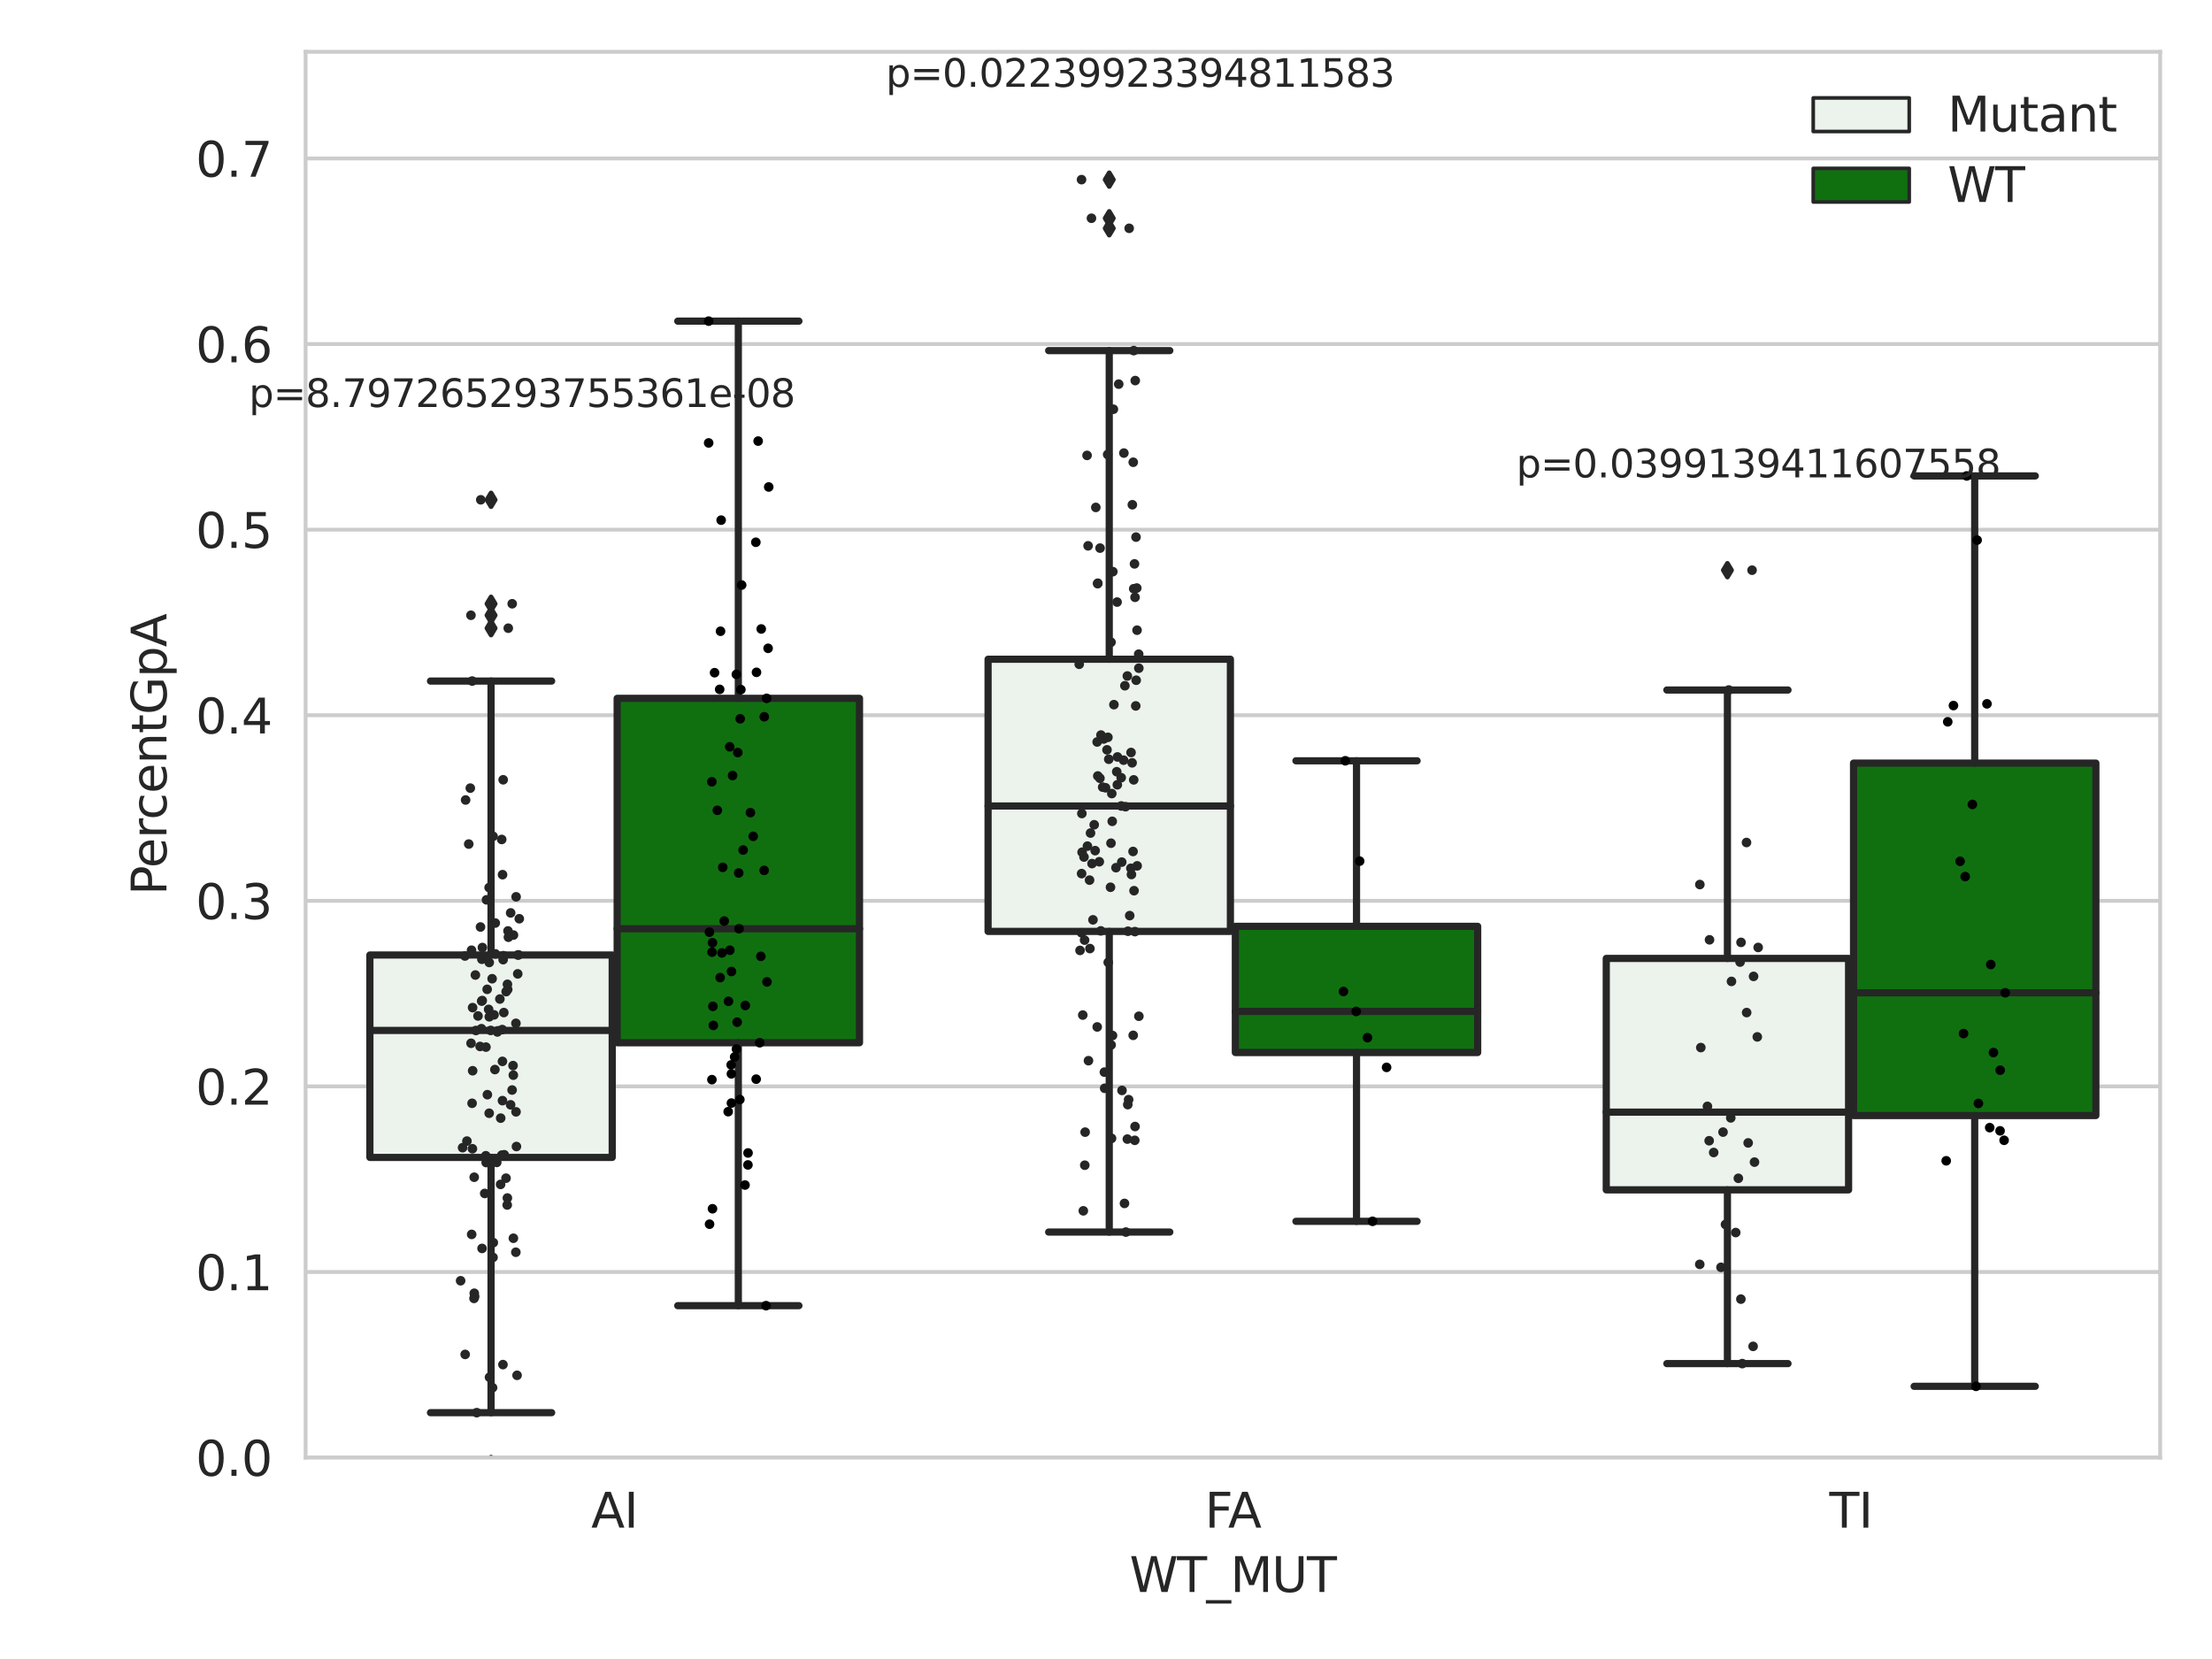 <?xml version="1.0" encoding="utf-8" standalone="no"?>
<!DOCTYPE svg PUBLIC "-//W3C//DTD SVG 1.1//EN"
  "http://www.w3.org/Graphics/SVG/1.1/DTD/svg11.dtd">
<svg xmlns:xlink="http://www.w3.org/1999/xlink" width="460.8pt" height="345.6pt" viewBox="0 0 460.8 345.6" xmlns="http://www.w3.org/2000/svg" version="1.1">
 <defs>
  <style type="text/css">*{stroke-linejoin: round; stroke-linecap: butt}</style>
 </defs>
 <g id="figure_1">
  <g id="patch_1">
   <path d="M 0 345.6 
L 460.8 345.6 
L 460.8 0 
L 0 0 
z
" style="fill: #ffffff"/>
  </g>
  <g id="axes_1">
   <g id="patch_2">
    <path d="M 63.661 303.64 
L 450 303.64 
L 450 10.8 
L 63.661 10.8 
z
" style="fill: #ffffff"/>
   </g>
   <g id="matplotlib.axis_1">
    <g id="xtick_1">
     <g id="text_1">
      <!-- AI -->
      <g style="fill: #262626" transform="translate(123.156 318.238)scale(0.1 -0.1)">
       <defs>
        <path id="DejaVuSans-41" d="M 2188 4044 
L 1331 1722 
L 3047 1722 
L 2188 4044 
z
M 1831 4666 
L 2547 4666 
L 4325 0 
L 3669 0 
L 3244 1197 
L 1141 1197 
L 716 0 
L 50 0 
L 1831 4666 
z
" transform="scale(0.016)"/>
        <path id="DejaVuSans-49" d="M 628 4666 
L 1259 4666 
L 1259 0 
L 628 0 
L 628 4666 
z
" transform="scale(0.016)"/>
       </defs>
       <use xlink:href="#DejaVuSans-41"/>
       <use xlink:href="#DejaVuSans-49" x="68.408"/>
      </g>
     </g>
    </g>
    <g id="xtick_2">
     <g id="text_2">
      <!-- FA -->
      <g style="fill: #262626" transform="translate(250.991 318.238)scale(0.1 -0.1)">
       <defs>
        <path id="DejaVuSans-46" d="M 628 4666 
L 3309 4666 
L 3309 4134 
L 1259 4134 
L 1259 2759 
L 3109 2759 
L 3109 2228 
L 1259 2228 
L 1259 0 
L 628 0 
L 628 4666 
z
" transform="scale(0.016)"/>
       </defs>
       <use xlink:href="#DejaVuSans-46"/>
       <use xlink:href="#DejaVuSans-41" x="48.395"/>
      </g>
     </g>
    </g>
    <g id="xtick_3">
     <g id="text_3">
      <!-- TI -->
      <g style="fill: #262626" transform="translate(381.081 318.238)scale(0.1 -0.1)">
       <defs>
        <path id="DejaVuSans-54" d="M -19 4666 
L 3928 4666 
L 3928 4134 
L 2272 4134 
L 2272 0 
L 1638 0 
L 1638 4134 
L -19 4134 
L -19 4666 
z
" transform="scale(0.016)"/>
       </defs>
       <use xlink:href="#DejaVuSans-54"/>
       <use xlink:href="#DejaVuSans-49" x="61.084"/>
      </g>
     </g>
    </g>
    <g id="text_4">
     <!-- WT_MUT -->
     <g style="fill: #262626" transform="translate(235.306 331.638)scale(0.1 -0.1)">
      <defs>
       <path id="DejaVuSans-57" d="M 213 4666 
L 850 4666 
L 1831 722 
L 2809 4666 
L 3519 4666 
L 4500 722 
L 5478 4666 
L 6119 4666 
L 4947 0 
L 4153 0 
L 3169 4050 
L 2175 0 
L 1381 0 
L 213 4666 
z
" transform="scale(0.016)"/>
       <path id="DejaVuSans-5f" d="M 3263 -1063 
L 3263 -1509 
L -63 -1509 
L -63 -1063 
L 3263 -1063 
z
" transform="scale(0.016)"/>
       <path id="DejaVuSans-4d" d="M 628 4666 
L 1569 4666 
L 2759 1491 
L 3956 4666 
L 4897 4666 
L 4897 0 
L 4281 0 
L 4281 4097 
L 3078 897 
L 2444 897 
L 1241 4097 
L 1241 0 
L 628 0 
L 628 4666 
z
" transform="scale(0.016)"/>
       <path id="DejaVuSans-55" d="M 556 4666 
L 1191 4666 
L 1191 1831 
Q 1191 1081 1462 751 
Q 1734 422 2344 422 
Q 2950 422 3222 751 
Q 3494 1081 3494 1831 
L 3494 4666 
L 4128 4666 
L 4128 1753 
Q 4128 841 3676 375 
Q 3225 -91 2344 -91 
Q 1459 -91 1007 375 
Q 556 841 556 1753 
L 556 4666 
z
" transform="scale(0.016)"/>
      </defs>
      <use xlink:href="#DejaVuSans-57"/>
      <use xlink:href="#DejaVuSans-54" x="98.877"/>
      <use xlink:href="#DejaVuSans-5f" x="159.961"/>
      <use xlink:href="#DejaVuSans-4d" x="209.961"/>
      <use xlink:href="#DejaVuSans-55" x="296.24"/>
      <use xlink:href="#DejaVuSans-54" x="369.434"/>
     </g>
    </g>
   </g>
   <g id="matplotlib.axis_2">
    <g id="ytick_1">
     <g id="line2d_1">
      <path d="M 63.661 303.64 
L 450 303.64 
" clip-path="url(#p609ed89cf8)" style="fill: none; stroke: #cccccc; stroke-width: 0.8; stroke-linecap: round"/>
     </g>
     <g id="text_5">
      <!-- 0.0 -->
      <g style="fill: #262626" transform="translate(40.758 307.439)scale(0.1 -0.1)">
       <defs>
        <path id="DejaVuSans-30" d="M 2034 4250 
Q 1547 4250 1301 3770 
Q 1056 3291 1056 2328 
Q 1056 1369 1301 889 
Q 1547 409 2034 409 
Q 2525 409 2770 889 
Q 3016 1369 3016 2328 
Q 3016 3291 2770 3770 
Q 2525 4250 2034 4250 
z
M 2034 4750 
Q 2819 4750 3233 4129 
Q 3647 3509 3647 2328 
Q 3647 1150 3233 529 
Q 2819 -91 2034 -91 
Q 1250 -91 836 529 
Q 422 1150 422 2328 
Q 422 3509 836 4129 
Q 1250 4750 2034 4750 
z
" transform="scale(0.016)"/>
        <path id="DejaVuSans-2e" d="M 684 794 
L 1344 794 
L 1344 0 
L 684 0 
L 684 794 
z
" transform="scale(0.016)"/>
       </defs>
       <use xlink:href="#DejaVuSans-30"/>
       <use xlink:href="#DejaVuSans-2e" x="63.623"/>
       <use xlink:href="#DejaVuSans-30" x="95.41"/>
      </g>
     </g>
    </g>
    <g id="ytick_2">
     <g id="line2d_2">
      <path d="M 63.661 264.979 
L 450 264.979 
" clip-path="url(#p609ed89cf8)" style="fill: none; stroke: #cccccc; stroke-width: 0.8; stroke-linecap: round"/>
     </g>
     <g id="text_6">
      <!-- 0.1 -->
      <g style="fill: #262626" transform="translate(40.758 268.778)scale(0.1 -0.1)">
       <defs>
        <path id="DejaVuSans-31" d="M 794 531 
L 1825 531 
L 1825 4091 
L 703 3866 
L 703 4441 
L 1819 4666 
L 2450 4666 
L 2450 531 
L 3481 531 
L 3481 0 
L 794 0 
L 794 531 
z
" transform="scale(0.016)"/>
       </defs>
       <use xlink:href="#DejaVuSans-30"/>
       <use xlink:href="#DejaVuSans-2e" x="63.623"/>
       <use xlink:href="#DejaVuSans-31" x="95.41"/>
      </g>
     </g>
    </g>
    <g id="ytick_3">
     <g id="line2d_3">
      <path d="M 63.661 226.318 
L 450 226.318 
" clip-path="url(#p609ed89cf8)" style="fill: none; stroke: #cccccc; stroke-width: 0.8; stroke-linecap: round"/>
     </g>
     <g id="text_7">
      <!-- 0.2 -->
      <g style="fill: #262626" transform="translate(40.758 230.117)scale(0.1 -0.1)">
       <defs>
        <path id="DejaVuSans-32" d="M 1228 531 
L 3431 531 
L 3431 0 
L 469 0 
L 469 531 
Q 828 903 1448 1529 
Q 2069 2156 2228 2338 
Q 2531 2678 2651 2914 
Q 2772 3150 2772 3378 
Q 2772 3750 2511 3984 
Q 2250 4219 1831 4219 
Q 1534 4219 1204 4116 
Q 875 4013 500 3803 
L 500 4441 
Q 881 4594 1212 4672 
Q 1544 4750 1819 4750 
Q 2544 4750 2975 4387 
Q 3406 4025 3406 3419 
Q 3406 3131 3298 2873 
Q 3191 2616 2906 2266 
Q 2828 2175 2409 1742 
Q 1991 1309 1228 531 
z
" transform="scale(0.016)"/>
       </defs>
       <use xlink:href="#DejaVuSans-30"/>
       <use xlink:href="#DejaVuSans-2e" x="63.623"/>
       <use xlink:href="#DejaVuSans-32" x="95.41"/>
      </g>
     </g>
    </g>
    <g id="ytick_4">
     <g id="line2d_4">
      <path d="M 63.661 187.657 
L 450 187.657 
" clip-path="url(#p609ed89cf8)" style="fill: none; stroke: #cccccc; stroke-width: 0.8; stroke-linecap: round"/>
     </g>
     <g id="text_8">
      <!-- 0.3 -->
      <g style="fill: #262626" transform="translate(40.758 191.456)scale(0.1 -0.1)">
       <defs>
        <path id="DejaVuSans-33" d="M 2597 2516 
Q 3050 2419 3304 2112 
Q 3559 1806 3559 1356 
Q 3559 666 3084 287 
Q 2609 -91 1734 -91 
Q 1441 -91 1130 -33 
Q 819 25 488 141 
L 488 750 
Q 750 597 1062 519 
Q 1375 441 1716 441 
Q 2309 441 2620 675 
Q 2931 909 2931 1356 
Q 2931 1769 2642 2001 
Q 2353 2234 1838 2234 
L 1294 2234 
L 1294 2753 
L 1863 2753 
Q 2328 2753 2575 2939 
Q 2822 3125 2822 3475 
Q 2822 3834 2567 4026 
Q 2313 4219 1838 4219 
Q 1578 4219 1281 4162 
Q 984 4106 628 3988 
L 628 4550 
Q 988 4650 1302 4700 
Q 1616 4750 1894 4750 
Q 2613 4750 3031 4423 
Q 3450 4097 3450 3541 
Q 3450 3153 3228 2886 
Q 3006 2619 2597 2516 
z
" transform="scale(0.016)"/>
       </defs>
       <use xlink:href="#DejaVuSans-30"/>
       <use xlink:href="#DejaVuSans-2e" x="63.623"/>
       <use xlink:href="#DejaVuSans-33" x="95.41"/>
      </g>
     </g>
    </g>
    <g id="ytick_5">
     <g id="line2d_5">
      <path d="M 63.661 148.996 
L 450 148.996 
" clip-path="url(#p609ed89cf8)" style="fill: none; stroke: #cccccc; stroke-width: 0.8; stroke-linecap: round"/>
     </g>
     <g id="text_9">
      <!-- 0.4 -->
      <g style="fill: #262626" transform="translate(40.758 152.795)scale(0.1 -0.1)">
       <defs>
        <path id="DejaVuSans-34" d="M 2419 4116 
L 825 1625 
L 2419 1625 
L 2419 4116 
z
M 2253 4666 
L 3047 4666 
L 3047 1625 
L 3713 1625 
L 3713 1100 
L 3047 1100 
L 3047 0 
L 2419 0 
L 2419 1100 
L 313 1100 
L 313 1709 
L 2253 4666 
z
" transform="scale(0.016)"/>
       </defs>
       <use xlink:href="#DejaVuSans-30"/>
       <use xlink:href="#DejaVuSans-2e" x="63.623"/>
       <use xlink:href="#DejaVuSans-34" x="95.41"/>
      </g>
     </g>
    </g>
    <g id="ytick_6">
     <g id="line2d_6">
      <path d="M 63.661 110.335 
L 450 110.335 
" clip-path="url(#p609ed89cf8)" style="fill: none; stroke: #cccccc; stroke-width: 0.8; stroke-linecap: round"/>
     </g>
     <g id="text_10">
      <!-- 0.5 -->
      <g style="fill: #262626" transform="translate(40.758 114.134)scale(0.1 -0.1)">
       <defs>
        <path id="DejaVuSans-35" d="M 691 4666 
L 3169 4666 
L 3169 4134 
L 1269 4134 
L 1269 2991 
Q 1406 3038 1543 3061 
Q 1681 3084 1819 3084 
Q 2600 3084 3056 2656 
Q 3513 2228 3513 1497 
Q 3513 744 3044 326 
Q 2575 -91 1722 -91 
Q 1428 -91 1123 -41 
Q 819 9 494 109 
L 494 744 
Q 775 591 1075 516 
Q 1375 441 1709 441 
Q 2250 441 2565 725 
Q 2881 1009 2881 1497 
Q 2881 1984 2565 2268 
Q 2250 2553 1709 2553 
Q 1456 2553 1204 2497 
Q 953 2441 691 2322 
L 691 4666 
z
" transform="scale(0.016)"/>
       </defs>
       <use xlink:href="#DejaVuSans-30"/>
       <use xlink:href="#DejaVuSans-2e" x="63.623"/>
       <use xlink:href="#DejaVuSans-35" x="95.41"/>
      </g>
     </g>
    </g>
    <g id="ytick_7">
     <g id="line2d_7">
      <path d="M 63.661 71.674 
L 450 71.674 
" clip-path="url(#p609ed89cf8)" style="fill: none; stroke: #cccccc; stroke-width: 0.8; stroke-linecap: round"/>
     </g>
     <g id="text_11">
      <!-- 0.6 -->
      <g style="fill: #262626" transform="translate(40.758 75.474)scale(0.1 -0.1)">
       <defs>
        <path id="DejaVuSans-36" d="M 2113 2584 
Q 1688 2584 1439 2293 
Q 1191 2003 1191 1497 
Q 1191 994 1439 701 
Q 1688 409 2113 409 
Q 2538 409 2786 701 
Q 3034 994 3034 1497 
Q 3034 2003 2786 2293 
Q 2538 2584 2113 2584 
z
M 3366 4563 
L 3366 3988 
Q 3128 4100 2886 4159 
Q 2644 4219 2406 4219 
Q 1781 4219 1451 3797 
Q 1122 3375 1075 2522 
Q 1259 2794 1537 2939 
Q 1816 3084 2150 3084 
Q 2853 3084 3261 2657 
Q 3669 2231 3669 1497 
Q 3669 778 3244 343 
Q 2819 -91 2113 -91 
Q 1303 -91 875 529 
Q 447 1150 447 2328 
Q 447 3434 972 4092 
Q 1497 4750 2381 4750 
Q 2619 4750 2861 4703 
Q 3103 4656 3366 4563 
z
" transform="scale(0.016)"/>
       </defs>
       <use xlink:href="#DejaVuSans-30"/>
       <use xlink:href="#DejaVuSans-2e" x="63.623"/>
       <use xlink:href="#DejaVuSans-36" x="95.41"/>
      </g>
     </g>
    </g>
    <g id="ytick_8">
     <g id="line2d_8">
      <path d="M 63.661 33.013 
L 450 33.013 
" clip-path="url(#p609ed89cf8)" style="fill: none; stroke: #cccccc; stroke-width: 0.8; stroke-linecap: round"/>
     </g>
     <g id="text_12">
      <!-- 0.7 -->
      <g style="fill: #262626" transform="translate(40.758 36.813)scale(0.1 -0.1)">
       <defs>
        <path id="DejaVuSans-37" d="M 525 4666 
L 3525 4666 
L 3525 4397 
L 1831 0 
L 1172 0 
L 2766 4134 
L 525 4134 
L 525 4666 
z
" transform="scale(0.016)"/>
       </defs>
       <use xlink:href="#DejaVuSans-30"/>
       <use xlink:href="#DejaVuSans-2e" x="63.623"/>
       <use xlink:href="#DejaVuSans-37" x="95.41"/>
      </g>
     </g>
    </g>
    <g id="text_13">
     <!-- PercentGpA -->
     <g style="fill: #262626" transform="translate(34.678 186.497)rotate(-90)scale(0.1 -0.1)">
      <defs>
       <path id="DejaVuSans-50" d="M 1259 4147 
L 1259 2394 
L 2053 2394 
Q 2494 2394 2734 2622 
Q 2975 2850 2975 3272 
Q 2975 3691 2734 3919 
Q 2494 4147 2053 4147 
L 1259 4147 
z
M 628 4666 
L 2053 4666 
Q 2838 4666 3239 4311 
Q 3641 3956 3641 3272 
Q 3641 2581 3239 2228 
Q 2838 1875 2053 1875 
L 1259 1875 
L 1259 0 
L 628 0 
L 628 4666 
z
" transform="scale(0.016)"/>
       <path id="DejaVuSans-65" d="M 3597 1894 
L 3597 1613 
L 953 1613 
Q 991 1019 1311 708 
Q 1631 397 2203 397 
Q 2534 397 2845 478 
Q 3156 559 3463 722 
L 3463 178 
Q 3153 47 2828 -22 
Q 2503 -91 2169 -91 
Q 1331 -91 842 396 
Q 353 884 353 1716 
Q 353 2575 817 3079 
Q 1281 3584 2069 3584 
Q 2775 3584 3186 3129 
Q 3597 2675 3597 1894 
z
M 3022 2063 
Q 3016 2534 2758 2815 
Q 2500 3097 2075 3097 
Q 1594 3097 1305 2825 
Q 1016 2553 972 2059 
L 3022 2063 
z
" transform="scale(0.016)"/>
       <path id="DejaVuSans-72" d="M 2631 2963 
Q 2534 3019 2420 3045 
Q 2306 3072 2169 3072 
Q 1681 3072 1420 2755 
Q 1159 2438 1159 1844 
L 1159 0 
L 581 0 
L 581 3500 
L 1159 3500 
L 1159 2956 
Q 1341 3275 1631 3429 
Q 1922 3584 2338 3584 
Q 2397 3584 2469 3576 
Q 2541 3569 2628 3553 
L 2631 2963 
z
" transform="scale(0.016)"/>
       <path id="DejaVuSans-63" d="M 3122 3366 
L 3122 2828 
Q 2878 2963 2633 3030 
Q 2388 3097 2138 3097 
Q 1578 3097 1268 2742 
Q 959 2388 959 1747 
Q 959 1106 1268 751 
Q 1578 397 2138 397 
Q 2388 397 2633 464 
Q 2878 531 3122 666 
L 3122 134 
Q 2881 22 2623 -34 
Q 2366 -91 2075 -91 
Q 1284 -91 818 406 
Q 353 903 353 1747 
Q 353 2603 823 3093 
Q 1294 3584 2113 3584 
Q 2378 3584 2631 3529 
Q 2884 3475 3122 3366 
z
" transform="scale(0.016)"/>
       <path id="DejaVuSans-6e" d="M 3513 2113 
L 3513 0 
L 2938 0 
L 2938 2094 
Q 2938 2591 2744 2837 
Q 2550 3084 2163 3084 
Q 1697 3084 1428 2787 
Q 1159 2491 1159 1978 
L 1159 0 
L 581 0 
L 581 3500 
L 1159 3500 
L 1159 2956 
Q 1366 3272 1645 3428 
Q 1925 3584 2291 3584 
Q 2894 3584 3203 3211 
Q 3513 2838 3513 2113 
z
" transform="scale(0.016)"/>
       <path id="DejaVuSans-74" d="M 1172 4494 
L 1172 3500 
L 2356 3500 
L 2356 3053 
L 1172 3053 
L 1172 1153 
Q 1172 725 1289 603 
Q 1406 481 1766 481 
L 2356 481 
L 2356 0 
L 1766 0 
Q 1100 0 847 248 
Q 594 497 594 1153 
L 594 3053 
L 172 3053 
L 172 3500 
L 594 3500 
L 594 4494 
L 1172 4494 
z
" transform="scale(0.016)"/>
       <path id="DejaVuSans-47" d="M 3809 666 
L 3809 1919 
L 2778 1919 
L 2778 2438 
L 4434 2438 
L 4434 434 
Q 4069 175 3628 42 
Q 3188 -91 2688 -91 
Q 1594 -91 976 548 
Q 359 1188 359 2328 
Q 359 3472 976 4111 
Q 1594 4750 2688 4750 
Q 3144 4750 3555 4637 
Q 3966 4525 4313 4306 
L 4313 3634 
Q 3963 3931 3569 4081 
Q 3175 4231 2741 4231 
Q 1884 4231 1454 3753 
Q 1025 3275 1025 2328 
Q 1025 1384 1454 906 
Q 1884 428 2741 428 
Q 3075 428 3337 486 
Q 3600 544 3809 666 
z
" transform="scale(0.016)"/>
       <path id="DejaVuSans-70" d="M 1159 525 
L 1159 -1331 
L 581 -1331 
L 581 3500 
L 1159 3500 
L 1159 2969 
Q 1341 3281 1617 3432 
Q 1894 3584 2278 3584 
Q 2916 3584 3314 3078 
Q 3713 2572 3713 1747 
Q 3713 922 3314 415 
Q 2916 -91 2278 -91 
Q 1894 -91 1617 61 
Q 1341 213 1159 525 
z
M 3116 1747 
Q 3116 2381 2855 2742 
Q 2594 3103 2138 3103 
Q 1681 3103 1420 2742 
Q 1159 2381 1159 1747 
Q 1159 1113 1420 752 
Q 1681 391 2138 391 
Q 2594 391 2855 752 
Q 3116 1113 3116 1747 
z
" transform="scale(0.016)"/>
      </defs>
      <use xlink:href="#DejaVuSans-50"/>
      <use xlink:href="#DejaVuSans-65" x="56.678"/>
      <use xlink:href="#DejaVuSans-72" x="118.201"/>
      <use xlink:href="#DejaVuSans-63" x="157.064"/>
      <use xlink:href="#DejaVuSans-65" x="212.045"/>
      <use xlink:href="#DejaVuSans-6e" x="273.568"/>
      <use xlink:href="#DejaVuSans-74" x="336.947"/>
      <use xlink:href="#DejaVuSans-47" x="376.156"/>
      <use xlink:href="#DejaVuSans-70" x="453.646"/>
      <use xlink:href="#DejaVuSans-41" x="517.123"/>
     </g>
    </g>
   </g>
   <g id="patch_3">
    <path d="M 77.054 241.11 
L 127.536 241.11 
L 127.536 198.941 
L 77.054 198.941 
L 77.054 241.11 
z
" clip-path="url(#p609ed89cf8)" style="fill: #ecf2ec; stroke: #262626; stroke-width: 1.5; stroke-linejoin: miter"/>
   </g>
   <g id="patch_4">
    <path d="M 128.566 217.222 
L 179.048 217.222 
L 179.048 145.478 
L 128.566 145.478 
L 128.566 217.222 
z
" clip-path="url(#p609ed89cf8)" style="fill: #107010; stroke: #262626; stroke-width: 1.5; stroke-linejoin: miter"/>
   </g>
   <g id="patch_5">
    <path d="M 205.834 194.032 
L 256.316 194.032 
L 256.316 137.327 
L 205.834 137.327 
L 205.834 194.032 
z
" clip-path="url(#p609ed89cf8)" style="fill: #ecf2ec; stroke: #262626; stroke-width: 1.5; stroke-linejoin: miter"/>
   </g>
   <g id="patch_6">
    <path d="M 257.346 219.261 
L 307.827 219.261 
L 307.827 192.971 
L 257.346 192.971 
L 257.346 219.261 
z
" clip-path="url(#p609ed89cf8)" style="fill: #107010; stroke: #262626; stroke-width: 1.5; stroke-linejoin: miter"/>
   </g>
   <g id="patch_7">
    <path d="M 334.613 247.867 
L 385.095 247.867 
L 385.095 199.656 
L 334.613 199.656 
L 334.613 247.867 
z
" clip-path="url(#p609ed89cf8)" style="fill: #ecf2ec; stroke: #262626; stroke-width: 1.5; stroke-linejoin: miter"/>
   </g>
   <g id="patch_8">
    <path d="M 386.125 232.387 
L 436.607 232.387 
L 436.607 158.971 
L 386.125 158.971 
L 386.125 232.387 
z
" clip-path="url(#p609ed89cf8)" style="fill: #107010; stroke: #262626; stroke-width: 1.5; stroke-linejoin: miter"/>
   </g>
   <g id="patch_9">
    <path d="M 128.051 303.64 
L 128.051 303.64 
L 128.051 303.64 
L 128.051 303.64 
z
" clip-path="url(#p609ed89cf8)" style="fill: #ecf2ec; stroke: #262626; stroke-width: 0.75; stroke-linejoin: miter"/>
   </g>
   <g id="patch_10">
    <path d="M 128.051 303.64 
L 128.051 303.64 
L 128.051 303.64 
L 128.051 303.64 
z
" clip-path="url(#p609ed89cf8)" style="fill: #107010; stroke: #262626; stroke-width: 0.75; stroke-linejoin: miter"/>
   </g>
   <g id="PathCollection_1"/>
   <g id="PathCollection_2"/>
   <g id="line2d_9">
    <path d="M 102.295 241.11 
L 102.295 294.284 
" clip-path="url(#p609ed89cf8)" style="fill: none; stroke: #262626; stroke-width: 1.5; stroke-linecap: round"/>
   </g>
   <g id="line2d_10">
    <path d="M 102.295 198.941 
L 102.295 141.877 
" clip-path="url(#p609ed89cf8)" style="fill: none; stroke: #262626; stroke-width: 1.5; stroke-linecap: round"/>
   </g>
   <g id="line2d_11">
    <path d="M 89.675 294.284 
L 114.916 294.284 
" clip-path="url(#p609ed89cf8)" style="fill: none; stroke: #262626; stroke-width: 1.5; stroke-linecap: round"/>
   </g>
   <g id="line2d_12">
    <path d="M 89.675 141.877 
L 114.916 141.877 
" clip-path="url(#p609ed89cf8)" style="fill: none; stroke: #262626; stroke-width: 1.5; stroke-linecap: round"/>
   </g>
   <g id="line2d_13">
    <defs>
     <path id="m24a13290b9" d="M -0 1.414 
L 0.849 0 
L 0 -1.414 
L -0.849 -0 
z
" style="stroke: #262626; stroke-linejoin: miter"/>
    </defs>
    <g clip-path="url(#p609ed89cf8)">
     <use xlink:href="#m24a13290b9" x="102.295" y="325.236" style="fill: #262626; stroke: #262626; stroke-linejoin: miter"/>
     <use xlink:href="#m24a13290b9" x="102.295" y="304.978" style="fill: #262626; stroke: #262626; stroke-linejoin: miter"/>
     <use xlink:href="#m24a13290b9" x="102.295" y="104.117" style="fill: #262626; stroke: #262626; stroke-linejoin: miter"/>
     <use xlink:href="#m24a13290b9" x="102.295" y="125.775" style="fill: #262626; stroke: #262626; stroke-linejoin: miter"/>
     <use xlink:href="#m24a13290b9" x="102.295" y="130.863" style="fill: #262626; stroke: #262626; stroke-linejoin: miter"/>
     <use xlink:href="#m24a13290b9" x="102.295" y="128.169" style="fill: #262626; stroke: #262626; stroke-linejoin: miter"/>
    </g>
   </g>
   <g id="line2d_14">
    <path d="M 153.807 217.222 
L 153.807 271.994 
" clip-path="url(#p609ed89cf8)" style="fill: none; stroke: #262626; stroke-width: 1.5; stroke-linecap: round"/>
   </g>
   <g id="line2d_15">
    <path d="M 153.807 145.478 
L 153.807 66.898 
" clip-path="url(#p609ed89cf8)" style="fill: none; stroke: #262626; stroke-width: 1.5; stroke-linecap: round"/>
   </g>
   <g id="line2d_16">
    <path d="M 141.187 271.994 
L 166.427 271.994 
" clip-path="url(#p609ed89cf8)" style="fill: none; stroke: #262626; stroke-width: 1.5; stroke-linecap: round"/>
   </g>
   <g id="line2d_17">
    <path d="M 141.187 66.898 
L 166.427 66.898 
" clip-path="url(#p609ed89cf8)" style="fill: none; stroke: #262626; stroke-width: 1.5; stroke-linecap: round"/>
   </g>
   <g id="line2d_18"/>
   <g id="line2d_19">
    <path d="M 231.075 194.032 
L 231.075 256.662 
" clip-path="url(#p609ed89cf8)" style="fill: none; stroke: #262626; stroke-width: 1.5; stroke-linecap: round"/>
   </g>
   <g id="line2d_20">
    <path d="M 231.075 137.327 
L 231.075 73.038 
" clip-path="url(#p609ed89cf8)" style="fill: none; stroke: #262626; stroke-width: 1.5; stroke-linecap: round"/>
   </g>
   <g id="line2d_21">
    <path d="M 218.454 256.662 
L 243.695 256.662 
" clip-path="url(#p609ed89cf8)" style="fill: none; stroke: #262626; stroke-width: 1.5; stroke-linecap: round"/>
   </g>
   <g id="line2d_22">
    <path d="M 218.454 73.038 
L 243.695 73.038 
" clip-path="url(#p609ed89cf8)" style="fill: none; stroke: #262626; stroke-width: 1.5; stroke-linecap: round"/>
   </g>
   <g id="line2d_23">
    <g clip-path="url(#p609ed89cf8)">
     <use xlink:href="#m24a13290b9" x="231.075" y="45.467" style="fill: #262626; stroke: #262626; stroke-linejoin: miter"/>
     <use xlink:href="#m24a13290b9" x="231.075" y="47.56" style="fill: #262626; stroke: #262626; stroke-linejoin: miter"/>
     <use xlink:href="#m24a13290b9" x="231.075" y="37.422" style="fill: #262626; stroke: #262626; stroke-linejoin: miter"/>
    </g>
   </g>
   <g id="line2d_24">
    <path d="M 282.587 219.261 
L 282.587 254.424 
" clip-path="url(#p609ed89cf8)" style="fill: none; stroke: #262626; stroke-width: 1.5; stroke-linecap: round"/>
   </g>
   <g id="line2d_25">
    <path d="M 282.587 192.971 
L 282.587 158.486 
" clip-path="url(#p609ed89cf8)" style="fill: none; stroke: #262626; stroke-width: 1.5; stroke-linecap: round"/>
   </g>
   <g id="line2d_26">
    <path d="M 269.966 254.424 
L 295.207 254.424 
" clip-path="url(#p609ed89cf8)" style="fill: none; stroke: #262626; stroke-width: 1.5; stroke-linecap: round"/>
   </g>
   <g id="line2d_27">
    <path d="M 269.966 158.486 
L 295.207 158.486 
" clip-path="url(#p609ed89cf8)" style="fill: none; stroke: #262626; stroke-width: 1.5; stroke-linecap: round"/>
   </g>
   <g id="line2d_28"/>
   <g id="line2d_29">
    <path d="M 359.854 247.867 
L 359.854 284.064 
" clip-path="url(#p609ed89cf8)" style="fill: none; stroke: #262626; stroke-width: 1.5; stroke-linecap: round"/>
   </g>
   <g id="line2d_30">
    <path d="M 359.854 199.656 
L 359.854 143.743 
" clip-path="url(#p609ed89cf8)" style="fill: none; stroke: #262626; stroke-width: 1.5; stroke-linecap: round"/>
   </g>
   <g id="line2d_31">
    <path d="M 347.234 284.064 
L 372.475 284.064 
" clip-path="url(#p609ed89cf8)" style="fill: none; stroke: #262626; stroke-width: 1.5; stroke-linecap: round"/>
   </g>
   <g id="line2d_32">
    <path d="M 347.234 143.743 
L 372.475 143.743 
" clip-path="url(#p609ed89cf8)" style="fill: none; stroke: #262626; stroke-width: 1.5; stroke-linecap: round"/>
   </g>
   <g id="line2d_33">
    <g clip-path="url(#p609ed89cf8)">
     <use xlink:href="#m24a13290b9" x="359.854" y="118.781" style="fill: #262626; stroke: #262626; stroke-linejoin: miter"/>
    </g>
   </g>
   <g id="line2d_34">
    <path d="M 411.366 232.387 
L 411.366 288.797 
" clip-path="url(#p609ed89cf8)" style="fill: none; stroke: #262626; stroke-width: 1.5; stroke-linecap: round"/>
   </g>
   <g id="line2d_35">
    <path d="M 411.366 158.971 
L 411.366 99.146 
" clip-path="url(#p609ed89cf8)" style="fill: none; stroke: #262626; stroke-width: 1.5; stroke-linecap: round"/>
   </g>
   <g id="line2d_36">
    <path d="M 398.746 288.797 
L 423.987 288.797 
" clip-path="url(#p609ed89cf8)" style="fill: none; stroke: #262626; stroke-width: 1.5; stroke-linecap: round"/>
   </g>
   <g id="line2d_37">
    <path d="M 398.746 99.146 
L 423.987 99.146 
" clip-path="url(#p609ed89cf8)" style="fill: none; stroke: #262626; stroke-width: 1.5; stroke-linecap: round"/>
   </g>
   <g id="line2d_38"/>
   <g id="line2d_39">
    <path d="M 77.054 214.664 
L 127.536 214.664 
" clip-path="url(#p609ed89cf8)" style="fill: none; stroke: #262626; stroke-width: 1.5; stroke-linecap: round"/>
   </g>
   <g id="line2d_40">
    <path d="M 128.566 193.473 
L 179.048 193.473 
" clip-path="url(#p609ed89cf8)" style="fill: none; stroke: #262626; stroke-width: 1.5; stroke-linecap: round"/>
   </g>
   <g id="line2d_41">
    <path d="M 205.834 167.9 
L 256.316 167.9 
" clip-path="url(#p609ed89cf8)" style="fill: none; stroke: #262626; stroke-width: 1.5; stroke-linecap: round"/>
   </g>
   <g id="line2d_42">
    <path d="M 257.346 210.703 
L 307.827 210.703 
" clip-path="url(#p609ed89cf8)" style="fill: none; stroke: #262626; stroke-width: 1.5; stroke-linecap: round"/>
   </g>
   <g id="line2d_43">
    <path d="M 334.613 231.676 
L 385.095 231.676 
" clip-path="url(#p609ed89cf8)" style="fill: none; stroke: #262626; stroke-width: 1.5; stroke-linecap: round"/>
   </g>
   <g id="line2d_44">
    <path d="M 386.125 206.816 
L 436.607 206.816 
" clip-path="url(#p609ed89cf8)" style="fill: none; stroke: #262626; stroke-width: 1.5; stroke-linecap: round"/>
   </g>
   <g id="patch_11">
    <path d="M 63.661 303.64 
L 63.661 10.8 
" style="fill: none; stroke: #cccccc; stroke-width: 0.8; stroke-linejoin: miter; stroke-linecap: square"/>
   </g>
   <g id="patch_12">
    <path d="M 450 303.64 
L 450 10.8 
" style="fill: none; stroke: #cccccc; stroke-width: 0.8; stroke-linejoin: miter; stroke-linecap: square"/>
   </g>
   <g id="patch_13">
    <path d="M 63.661 303.64 
L 450 303.64 
" style="fill: none; stroke: #cccccc; stroke-width: 0.8; stroke-linejoin: miter; stroke-linecap: square"/>
   </g>
   <g id="patch_14">
    <path d="M 63.661 10.8 
L 450 10.8 
" style="fill: none; stroke: #cccccc; stroke-width: 0.8; stroke-linejoin: miter; stroke-linecap: square"/>
   </g>
   <g id="PathCollection_3">
    <defs>
     <path id="C0_0_9a9fa1e97b" d="M 0 1 
C 0.265 1 0.52 0.895 0.707 0.707 
C 0.895 0.52 1 0.265 1 -0 
C 1 -0.265 0.895 -0.52 0.707 -0.707 
C 0.52 -0.895 0.265 -1 0 -1 
C -0.265 -1 -0.52 -0.895 -0.707 -0.707 
C -0.895 -0.52 -1 -0.265 -1 0 
C -1 0.265 -0.895 0.52 -0.707 0.707 
C -0.52 0.895 -0.265 1 0 1 
z
"/>
    </defs>
    <g clip-path="url(#p609ed89cf8)">
     <use xlink:href="#C0_0_9a9fa1e97b" x="103.172" y="192.288" style="fill: #262626"/>
    </g>
    <g clip-path="url(#p609ed89cf8)">
     <use xlink:href="#C0_0_9a9fa1e97b" x="107.585" y="238.84" style="fill: #262626"/>
    </g>
    <g clip-path="url(#p609ed89cf8)">
     <use xlink:href="#C0_0_9a9fa1e97b" x="99.577" y="211.645" style="fill: #262626"/>
    </g>
    <g clip-path="url(#p609ed89cf8)">
     <use xlink:href="#C0_0_9a9fa1e97b" x="104.132" y="208.116" style="fill: #262626"/>
    </g>
    <g clip-path="url(#p609ed89cf8)">
     <use xlink:href="#C0_0_9a9fa1e97b" x="102.223" y="214.658" style="fill: #262626"/>
    </g>
    <g clip-path="url(#p609ed89cf8)">
     <use xlink:href="#C0_0_9a9fa1e97b" x="100.42" y="260.071" style="fill: #262626"/>
    </g>
    <g clip-path="url(#p609ed89cf8)">
     <use xlink:href="#C0_0_9a9fa1e97b" x="102.721" y="174.218" style="fill: #262626"/>
    </g>
    <g clip-path="url(#p609ed89cf8)">
     <use xlink:href="#C0_0_9a9fa1e97b" x="104.303" y="232.928" style="fill: #262626"/>
    </g>
    <g clip-path="url(#p609ed89cf8)">
     <use xlink:href="#C0_0_9a9fa1e97b" x="104.668" y="221.103" style="fill: #262626"/>
    </g>
    <g clip-path="url(#p609ed89cf8)">
     <use xlink:href="#C0_0_9a9fa1e97b" x="106.937" y="223.976" style="fill: #262626"/>
    </g>
    <g clip-path="url(#p609ed89cf8)">
     <use xlink:href="#C0_0_9a9fa1e97b" x="100.29" y="214.296" style="fill: #262626"/>
    </g>
    <g clip-path="url(#p609ed89cf8)">
     <use xlink:href="#C0_0_9a9fa1e97b" x="100.095" y="193.11" style="fill: #262626"/>
    </g>
    <g clip-path="url(#p609ed89cf8)">
     <use xlink:href="#C0_0_9a9fa1e97b" x="104.529" y="240.632" style="fill: #262626"/>
    </g>
    <g clip-path="url(#p609ed89cf8)">
     <use xlink:href="#C0_0_9a9fa1e97b" x="99.311" y="294.284" style="fill: #262626"/>
    </g>
    <g clip-path="url(#p609ed89cf8)">
     <use xlink:href="#C0_0_9a9fa1e97b" x="103.721" y="214.735" style="fill: #262626"/>
    </g>
    <g clip-path="url(#p609ed89cf8)">
     <use xlink:href="#C0_0_9a9fa1e97b" x="98.345" y="229.835" style="fill: #262626"/>
    </g>
    <g clip-path="url(#p609ed89cf8)">
     <use xlink:href="#C0_0_9a9fa1e97b" x="102.764" y="258.865" style="fill: #262626"/>
    </g>
    <g clip-path="url(#p609ed89cf8)">
     <use xlink:href="#C0_0_9a9fa1e97b" x="103.613" y="214.972" style="fill: #262626"/>
    </g>
    <g clip-path="url(#p609ed89cf8)">
     <use xlink:href="#C0_0_9a9fa1e97b" x="101.917" y="200.502" style="fill: #262626"/>
    </g>
    <g clip-path="url(#p609ed89cf8)">
     <use xlink:href="#C0_0_9a9fa1e97b" x="97.972" y="164.18" style="fill: #262626"/>
    </g>
    <g clip-path="url(#p609ed89cf8)">
     <use xlink:href="#C0_0_9a9fa1e97b" x="98.612" y="325.236" style="fill: #262626"/>
    </g>
    <g clip-path="url(#p609ed89cf8)">
     <use xlink:href="#C0_0_9a9fa1e97b" x="104.814" y="199.915" style="fill: #262626"/>
    </g>
    <g clip-path="url(#p609ed89cf8)">
     <use xlink:href="#C0_0_9a9fa1e97b" x="98.257" y="257.149" style="fill: #262626"/>
    </g>
    <g clip-path="url(#p609ed89cf8)">
     <use xlink:href="#C0_0_9a9fa1e97b" x="106.947" y="257.949" style="fill: #262626"/>
    </g>
    <g clip-path="url(#p609ed89cf8)">
     <use xlink:href="#C0_0_9a9fa1e97b" x="100.46" y="208.435" style="fill: #262626"/>
    </g>
    <g clip-path="url(#p609ed89cf8)">
     <use xlink:href="#C0_0_9a9fa1e97b" x="103.481" y="242.151" style="fill: #262626"/>
    </g>
    <g clip-path="url(#p609ed89cf8)">
     <use xlink:href="#C0_0_9a9fa1e97b" x="107.459" y="260.865" style="fill: #262626"/>
    </g>
    <g clip-path="url(#p609ed89cf8)">
     <use xlink:href="#C0_0_9a9fa1e97b" x="105.443" y="206.572" style="fill: #262626"/>
    </g>
    <g clip-path="url(#p609ed89cf8)">
     <use xlink:href="#C0_0_9a9fa1e97b" x="96.855" y="199.153" style="fill: #262626"/>
    </g>
    <g clip-path="url(#p609ed89cf8)">
     <use xlink:href="#C0_0_9a9fa1e97b" x="103.199" y="198.715" style="fill: #262626"/>
    </g>
    <g clip-path="url(#p609ed89cf8)">
     <use xlink:href="#C0_0_9a9fa1e97b" x="98.363" y="141.877" style="fill: #262626"/>
    </g>
    <g clip-path="url(#p609ed89cf8)">
     <use xlink:href="#C0_0_9a9fa1e97b" x="102.922" y="211.412" style="fill: #262626"/>
    </g>
    <g clip-path="url(#p609ed89cf8)">
     <use xlink:href="#C0_0_9a9fa1e97b" x="101.203" y="240.763" style="fill: #262626"/>
    </g>
    <g clip-path="url(#p609ed89cf8)">
     <use xlink:href="#C0_0_9a9fa1e97b" x="105.044" y="240.559" style="fill: #262626"/>
    </g>
    <g clip-path="url(#p609ed89cf8)">
     <use xlink:href="#C0_0_9a9fa1e97b" x="106.964" y="194.794" style="fill: #262626"/>
    </g>
    <g clip-path="url(#p609ed89cf8)">
     <use xlink:href="#C0_0_9a9fa1e97b" x="102.709" y="261.941" style="fill: #262626"/>
    </g>
    <g clip-path="url(#p609ed89cf8)">
     <use xlink:href="#C0_0_9a9fa1e97b" x="102.519" y="203.887" style="fill: #262626"/>
    </g>
    <g clip-path="url(#p609ed89cf8)">
     <use xlink:href="#C0_0_9a9fa1e97b" x="101.927" y="211.818" style="fill: #262626"/>
    </g>
    <g clip-path="url(#p609ed89cf8)">
     <use xlink:href="#C0_0_9a9fa1e97b" x="100.153" y="104.117" style="fill: #262626"/>
    </g>
    <g clip-path="url(#p609ed89cf8)">
     <use xlink:href="#C0_0_9a9fa1e97b" x="105.414" y="245.436" style="fill: #262626"/>
    </g>
    <g clip-path="url(#p609ed89cf8)">
     <use xlink:href="#C0_0_9a9fa1e97b" x="105.912" y="195.239" style="fill: #262626"/>
    </g>
    <g clip-path="url(#p609ed89cf8)">
     <use xlink:href="#C0_0_9a9fa1e97b" x="106.876" y="221.985" style="fill: #262626"/>
    </g>
    <g clip-path="url(#p609ed89cf8)">
     <use xlink:href="#C0_0_9a9fa1e97b" x="105.664" y="251.021" style="fill: #262626"/>
    </g>
    <g clip-path="url(#p609ed89cf8)">
     <use xlink:href="#C0_0_9a9fa1e97b" x="98.129" y="217.332" style="fill: #262626"/>
    </g>
    <g clip-path="url(#p609ed89cf8)">
     <use xlink:href="#C0_0_9a9fa1e97b" x="98.746" y="270.48" style="fill: #262626"/>
    </g>
    <g clip-path="url(#p609ed89cf8)">
     <use xlink:href="#C0_0_9a9fa1e97b" x="96.996" y="166.651" style="fill: #262626"/>
    </g>
    <g clip-path="url(#p609ed89cf8)">
     <use xlink:href="#C0_0_9a9fa1e97b" x="101.973" y="286.908" style="fill: #262626"/>
    </g>
    <g clip-path="url(#p609ed89cf8)">
     <use xlink:href="#C0_0_9a9fa1e97b" x="104.674" y="229.283" style="fill: #262626"/>
    </g>
    <g clip-path="url(#p609ed89cf8)">
     <use xlink:href="#C0_0_9a9fa1e97b" x="99.142" y="214.67" style="fill: #262626"/>
    </g>
    <g clip-path="url(#p609ed89cf8)">
     <use xlink:href="#C0_0_9a9fa1e97b" x="106.7" y="125.775" style="fill: #262626"/>
    </g>
    <g clip-path="url(#p609ed89cf8)">
     <use xlink:href="#C0_0_9a9fa1e97b" x="104.515" y="174.875" style="fill: #262626"/>
    </g>
    <g clip-path="url(#p609ed89cf8)">
     <use xlink:href="#C0_0_9a9fa1e97b" x="98.453" y="209.903" style="fill: #262626"/>
    </g>
    <g clip-path="url(#p609ed89cf8)">
     <use xlink:href="#C0_0_9a9fa1e97b" x="101.23" y="218.128" style="fill: #262626"/>
    </g>
    <g clip-path="url(#p609ed89cf8)">
     <use xlink:href="#C0_0_9a9fa1e97b" x="104.774" y="284.271" style="fill: #262626"/>
    </g>
    <g clip-path="url(#p609ed89cf8)">
     <use xlink:href="#C0_0_9a9fa1e97b" x="101.529" y="228.043" style="fill: #262626"/>
    </g>
    <g clip-path="url(#p609ed89cf8)">
     <use xlink:href="#C0_0_9a9fa1e97b" x="98.798" y="269.409" style="fill: #262626"/>
    </g>
    <g clip-path="url(#p609ed89cf8)">
     <use xlink:href="#C0_0_9a9fa1e97b" x="96.364" y="239.085" style="fill: #262626"/>
    </g>
    <g clip-path="url(#p609ed89cf8)">
     <use xlink:href="#C0_0_9a9fa1e97b" x="98.23" y="197.947" style="fill: #262626"/>
    </g>
    <g clip-path="url(#p609ed89cf8)">
     <use xlink:href="#C0_0_9a9fa1e97b" x="95.955" y="266.803" style="fill: #262626"/>
    </g>
    <g clip-path="url(#p609ed89cf8)">
     <use xlink:href="#C0_0_9a9fa1e97b" x="97.269" y="237.709" style="fill: #262626"/>
    </g>
    <g clip-path="url(#p609ed89cf8)">
     <use xlink:href="#C0_0_9a9fa1e97b" x="104.955" y="210.937" style="fill: #262626"/>
    </g>
    <g clip-path="url(#p609ed89cf8)">
     <use xlink:href="#C0_0_9a9fa1e97b" x="98.414" y="239.302" style="fill: #262626"/>
    </g>
    <g clip-path="url(#p609ed89cf8)">
     <use xlink:href="#C0_0_9a9fa1e97b" x="106.371" y="230.152" style="fill: #262626"/>
    </g>
    <g clip-path="url(#p609ed89cf8)">
     <use xlink:href="#C0_0_9a9fa1e97b" x="103.098" y="222.809" style="fill: #262626"/>
    </g>
    <g clip-path="url(#p609ed89cf8)">
     <use xlink:href="#C0_0_9a9fa1e97b" x="105.823" y="193.935" style="fill: #262626"/>
    </g>
    <g clip-path="url(#p609ed89cf8)">
     <use xlink:href="#C0_0_9a9fa1e97b" x="101.345" y="187.45" style="fill: #262626"/>
    </g>
    <g clip-path="url(#p609ed89cf8)">
     <use xlink:href="#C0_0_9a9fa1e97b" x="104.82" y="162.443" style="fill: #262626"/>
    </g>
    <g clip-path="url(#p609ed89cf8)">
     <use xlink:href="#C0_0_9a9fa1e97b" x="101.893" y="184.899" style="fill: #262626"/>
    </g>
    <g clip-path="url(#p609ed89cf8)">
     <use xlink:href="#C0_0_9a9fa1e97b" x="101.905" y="231.907" style="fill: #262626"/>
    </g>
    <g clip-path="url(#p609ed89cf8)">
     <use xlink:href="#C0_0_9a9fa1e97b" x="98.786" y="245.236" style="fill: #262626"/>
    </g>
    <g clip-path="url(#p609ed89cf8)">
     <use xlink:href="#C0_0_9a9fa1e97b" x="105.707" y="205.047" style="fill: #262626"/>
    </g>
    <g clip-path="url(#p609ed89cf8)">
     <use xlink:href="#C0_0_9a9fa1e97b" x="106.38" y="190.173" style="fill: #262626"/>
    </g>
    <g clip-path="url(#p609ed89cf8)">
     <use xlink:href="#C0_0_9a9fa1e97b" x="106.683" y="227.072" style="fill: #262626"/>
    </g>
    <g clip-path="url(#p609ed89cf8)">
     <use xlink:href="#C0_0_9a9fa1e97b" x="105.766" y="206.132" style="fill: #262626"/>
    </g>
    <g clip-path="url(#p609ed89cf8)">
     <use xlink:href="#C0_0_9a9fa1e97b" x="107.476" y="213.173" style="fill: #262626"/>
    </g>
    <g clip-path="url(#p609ed89cf8)">
     <use xlink:href="#C0_0_9a9fa1e97b" x="107.88" y="198.949" style="fill: #262626"/>
    </g>
    <g clip-path="url(#p609ed89cf8)">
     <use xlink:href="#C0_0_9a9fa1e97b" x="104.285" y="246.732" style="fill: #262626"/>
    </g>
    <g clip-path="url(#p609ed89cf8)">
     <use xlink:href="#C0_0_9a9fa1e97b" x="107.853" y="202.873" style="fill: #262626"/>
    </g>
    <g clip-path="url(#p609ed89cf8)">
     <use xlink:href="#C0_0_9a9fa1e97b" x="107.713" y="286.501" style="fill: #262626"/>
    </g>
    <g clip-path="url(#p609ed89cf8)">
     <use xlink:href="#C0_0_9a9fa1e97b" x="105.881" y="130.863" style="fill: #262626"/>
    </g>
    <g clip-path="url(#p609ed89cf8)">
     <use xlink:href="#C0_0_9a9fa1e97b" x="100.382" y="199.83" style="fill: #262626"/>
    </g>
    <g clip-path="url(#p609ed89cf8)">
     <use xlink:href="#C0_0_9a9fa1e97b" x="105.697" y="249.566" style="fill: #262626"/>
    </g>
    <g clip-path="url(#p609ed89cf8)">
     <use xlink:href="#C0_0_9a9fa1e97b" x="108.176" y="191.39" style="fill: #262626"/>
    </g>
    <g clip-path="url(#p609ed89cf8)">
     <use xlink:href="#C0_0_9a9fa1e97b" x="104.69" y="182.211" style="fill: #262626"/>
    </g>
    <g clip-path="url(#p609ed89cf8)">
     <use xlink:href="#C0_0_9a9fa1e97b" x="107.498" y="231.616" style="fill: #262626"/>
    </g>
    <g clip-path="url(#p609ed89cf8)">
     <use xlink:href="#C0_0_9a9fa1e97b" x="101.277" y="242.18" style="fill: #262626"/>
    </g>
    <g clip-path="url(#p609ed89cf8)">
     <use xlink:href="#C0_0_9a9fa1e97b" x="98.462" y="223.056" style="fill: #262626"/>
    </g>
    <g clip-path="url(#p609ed89cf8)">
     <use xlink:href="#C0_0_9a9fa1e97b" x="97.646" y="175.835" style="fill: #262626"/>
    </g>
    <g clip-path="url(#p609ed89cf8)">
     <use xlink:href="#C0_0_9a9fa1e97b" x="100.339" y="208.546" style="fill: #262626"/>
    </g>
    <g clip-path="url(#p609ed89cf8)">
     <use xlink:href="#C0_0_9a9fa1e97b" x="108.031" y="198.917" style="fill: #262626"/>
    </g>
    <g clip-path="url(#p609ed89cf8)">
     <use xlink:href="#C0_0_9a9fa1e97b" x="102.613" y="289.081" style="fill: #262626"/>
    </g>
    <g clip-path="url(#p609ed89cf8)">
     <use xlink:href="#C0_0_9a9fa1e97b" x="100.012" y="217.996" style="fill: #262626"/>
    </g>
    <g clip-path="url(#p609ed89cf8)">
     <use xlink:href="#C0_0_9a9fa1e97b" x="96.902" y="282.15" style="fill: #262626"/>
    </g>
    <g clip-path="url(#p609ed89cf8)">
     <use xlink:href="#C0_0_9a9fa1e97b" x="100.976" y="248.617" style="fill: #262626"/>
    </g>
    <g clip-path="url(#p609ed89cf8)">
     <use xlink:href="#C0_0_9a9fa1e97b" x="96.086" y="304.978" style="fill: #262626"/>
    </g>
    <g clip-path="url(#p609ed89cf8)">
     <use xlink:href="#C0_0_9a9fa1e97b" x="101.791" y="210.272" style="fill: #262626"/>
    </g>
    <g clip-path="url(#p609ed89cf8)">
     <use xlink:href="#C0_0_9a9fa1e97b" x="98.876" y="270.085" style="fill: #262626"/>
    </g>
    <g clip-path="url(#p609ed89cf8)">
     <use xlink:href="#C0_0_9a9fa1e97b" x="101.483" y="206.095" style="fill: #262626"/>
    </g>
    <g clip-path="url(#p609ed89cf8)">
     <use xlink:href="#C0_0_9a9fa1e97b" x="98.106" y="128.169" style="fill: #262626"/>
    </g>
    <g clip-path="url(#p609ed89cf8)">
     <use xlink:href="#C0_0_9a9fa1e97b" x="107.514" y="186.823" style="fill: #262626"/>
    </g>
    <g clip-path="url(#p609ed89cf8)">
     <use xlink:href="#C0_0_9a9fa1e97b" x="100.491" y="197.388" style="fill: #262626"/>
    </g>
    <g clip-path="url(#p609ed89cf8)">
     <use xlink:href="#C0_0_9a9fa1e97b" x="104.86" y="199.083" style="fill: #262626"/>
    </g>
    <g clip-path="url(#p609ed89cf8)">
     <use xlink:href="#C0_0_9a9fa1e97b" x="104.627" y="214.481" style="fill: #262626"/>
    </g>
    <g clip-path="url(#p609ed89cf8)">
     <use xlink:href="#C0_0_9a9fa1e97b" x="99.034" y="203.114" style="fill: #262626"/>
    </g>
   </g>
   <g id="PathCollection_4">
    <defs>
     <path id="C1_0_1ae8ed9272" d="M 0 1 
C 0.265 1 0.52 0.895 0.707 0.707 
C 0.895 0.52 1 0.265 1 -0 
C 1 -0.265 0.895 -0.52 0.707 -0.707 
C 0.52 -0.895 0.265 -1 0 -1 
C -0.265 -1 -0.52 -0.895 -0.707 -0.707 
C -0.895 -0.52 -1 -0.265 -1 0 
C -1 0.265 -0.895 0.52 -0.707 0.707 
C -0.52 0.895 -0.265 1 0 1 
z
"/>
    </defs>
    <g clip-path="url(#p609ed89cf8)">
     <use xlink:href="#C1_0_1ae8ed9272" x="155.83" y="240.182"/>
    </g>
    <g clip-path="url(#p609ed89cf8)">
     <use xlink:href="#C1_0_1ae8ed9272" x="160.14" y="101.445"/>
    </g>
    <g clip-path="url(#p609ed89cf8)">
     <use xlink:href="#C1_0_1ae8ed9272" x="160.01" y="135.057"/>
    </g>
    <g clip-path="url(#p609ed89cf8)">
     <use xlink:href="#C1_0_1ae8ed9272" x="158.501" y="199.228"/>
    </g>
    <g clip-path="url(#p609ed89cf8)">
     <use xlink:href="#C1_0_1ae8ed9272" x="148.333" y="198.352"/>
    </g>
    <g clip-path="url(#p609ed89cf8)">
     <use xlink:href="#C1_0_1ae8ed9272" x="153.4" y="140.486"/>
    </g>
    <g clip-path="url(#p609ed89cf8)">
     <use xlink:href="#C1_0_1ae8ed9272" x="152.376" y="202.383"/>
    </g>
    <g clip-path="url(#p609ed89cf8)">
     <use xlink:href="#C1_0_1ae8ed9272" x="157.524" y="224.807"/>
    </g>
    <g clip-path="url(#p609ed89cf8)">
     <use xlink:href="#C1_0_1ae8ed9272" x="152.316" y="221.836"/>
    </g>
    <g clip-path="url(#p609ed89cf8)">
     <use xlink:href="#C1_0_1ae8ed9272" x="159.778" y="204.549"/>
    </g>
    <g clip-path="url(#p609ed89cf8)">
     <use xlink:href="#C1_0_1ae8ed9272" x="154.336" y="143.658"/>
    </g>
    <g clip-path="url(#p609ed89cf8)">
     <use xlink:href="#C1_0_1ae8ed9272" x="152.039" y="197.95"/>
    </g>
    <g clip-path="url(#p609ed89cf8)">
     <use xlink:href="#C1_0_1ae8ed9272" x="154.196" y="149.74"/>
    </g>
    <g clip-path="url(#p609ed89cf8)">
     <use xlink:href="#C1_0_1ae8ed9272" x="155.198" y="246.865"/>
    </g>
    <g clip-path="url(#p609ed89cf8)">
     <use xlink:href="#C1_0_1ae8ed9272" x="154.807" y="177.077"/>
    </g>
    <g clip-path="url(#p609ed89cf8)">
     <use xlink:href="#C1_0_1ae8ed9272" x="147.621" y="66.898"/>
    </g>
    <g clip-path="url(#p609ed89cf8)">
     <use xlink:href="#C1_0_1ae8ed9272" x="148.305" y="224.911"/>
    </g>
    <g clip-path="url(#p609ed89cf8)">
     <use xlink:href="#C1_0_1ae8ed9272" x="148.506" y="209.643"/>
    </g>
    <g clip-path="url(#p609ed89cf8)">
     <use xlink:href="#C1_0_1ae8ed9272" x="152.366" y="223.704"/>
    </g>
    <g clip-path="url(#p609ed89cf8)">
     <use xlink:href="#C1_0_1ae8ed9272" x="148.427" y="251.807"/>
    </g>
    <g clip-path="url(#p609ed89cf8)">
     <use xlink:href="#C1_0_1ae8ed9272" x="147.813" y="255.022"/>
    </g>
    <g clip-path="url(#p609ed89cf8)">
     <use xlink:href="#C1_0_1ae8ed9272" x="150.021" y="203.659"/>
    </g>
    <g clip-path="url(#p609ed89cf8)">
     <use xlink:href="#C1_0_1ae8ed9272" x="157.457" y="112.962"/>
    </g>
    <g clip-path="url(#p609ed89cf8)">
     <use xlink:href="#C1_0_1ae8ed9272" x="150.404" y="198.51"/>
    </g>
    <g clip-path="url(#p609ed89cf8)">
     <use xlink:href="#C1_0_1ae8ed9272" x="153.887" y="181.852"/>
    </g>
    <g clip-path="url(#p609ed89cf8)">
     <use xlink:href="#C1_0_1ae8ed9272" x="155.261" y="209.46"/>
    </g>
    <g clip-path="url(#p609ed89cf8)">
     <use xlink:href="#C1_0_1ae8ed9272" x="156.908" y="174.226"/>
    </g>
    <g clip-path="url(#p609ed89cf8)">
     <use xlink:href="#C1_0_1ae8ed9272" x="155.806" y="242.674"/>
    </g>
    <g clip-path="url(#p609ed89cf8)">
     <use xlink:href="#C1_0_1ae8ed9272" x="159.579" y="271.994"/>
    </g>
    <g clip-path="url(#p609ed89cf8)">
     <use xlink:href="#C1_0_1ae8ed9272" x="153.568" y="212.938"/>
    </g>
    <g clip-path="url(#p609ed89cf8)">
     <use xlink:href="#C1_0_1ae8ed9272" x="149.922" y="143.609"/>
    </g>
    <g clip-path="url(#p609ed89cf8)">
     <use xlink:href="#C1_0_1ae8ed9272" x="158.266" y="217.222"/>
    </g>
    <g clip-path="url(#p609ed89cf8)">
     <use xlink:href="#C1_0_1ae8ed9272" x="151.758" y="208.591"/>
    </g>
    <g clip-path="url(#p609ed89cf8)">
     <use xlink:href="#C1_0_1ae8ed9272" x="159.211" y="149.318"/>
    </g>
    <g clip-path="url(#p609ed89cf8)">
     <use xlink:href="#C1_0_1ae8ed9272" x="153.957" y="193.473"/>
    </g>
    <g clip-path="url(#p609ed89cf8)">
     <use xlink:href="#C1_0_1ae8ed9272" x="152.018" y="155.576"/>
    </g>
    <g clip-path="url(#p609ed89cf8)">
     <use xlink:href="#C1_0_1ae8ed9272" x="147.787" y="194.189"/>
    </g>
    <g clip-path="url(#p609ed89cf8)">
     <use xlink:href="#C1_0_1ae8ed9272" x="150.558" y="180.685"/>
    </g>
    <g clip-path="url(#p609ed89cf8)">
     <use xlink:href="#C1_0_1ae8ed9272" x="151.693" y="231.583"/>
    </g>
    <g clip-path="url(#p609ed89cf8)">
     <use xlink:href="#C1_0_1ae8ed9272" x="150.1" y="131.497"/>
    </g>
    <g clip-path="url(#p609ed89cf8)">
     <use xlink:href="#C1_0_1ae8ed9272" x="153.418" y="218.536"/>
    </g>
    <g clip-path="url(#p609ed89cf8)">
     <use xlink:href="#C1_0_1ae8ed9272" x="157.934" y="91.888"/>
    </g>
    <g clip-path="url(#p609ed89cf8)">
     <use xlink:href="#C1_0_1ae8ed9272" x="148.605" y="213.615"/>
    </g>
    <g clip-path="url(#p609ed89cf8)">
     <use xlink:href="#C1_0_1ae8ed9272" x="156.326" y="169.289"/>
    </g>
    <g clip-path="url(#p609ed89cf8)">
     <use xlink:href="#C1_0_1ae8ed9272" x="147.627" y="92.269"/>
    </g>
    <g clip-path="url(#p609ed89cf8)">
     <use xlink:href="#C1_0_1ae8ed9272" x="150.229" y="108.354"/>
    </g>
    <g clip-path="url(#p609ed89cf8)">
     <use xlink:href="#C1_0_1ae8ed9272" x="154.124" y="229.058"/>
    </g>
    <g clip-path="url(#p609ed89cf8)">
     <use xlink:href="#C1_0_1ae8ed9272" x="159.188" y="181.316"/>
    </g>
    <g clip-path="url(#p609ed89cf8)">
     <use xlink:href="#C1_0_1ae8ed9272" x="154.502" y="121.875"/>
    </g>
    <g clip-path="url(#p609ed89cf8)">
     <use xlink:href="#C1_0_1ae8ed9272" x="159.71" y="145.478"/>
    </g>
    <g clip-path="url(#p609ed89cf8)">
     <use xlink:href="#C1_0_1ae8ed9272" x="158.581" y="131.027"/>
    </g>
    <g clip-path="url(#p609ed89cf8)">
     <use xlink:href="#C1_0_1ae8ed9272" x="150.868" y="191.869"/>
    </g>
    <g clip-path="url(#p609ed89cf8)">
     <use xlink:href="#C1_0_1ae8ed9272" x="153.039" y="220.18"/>
    </g>
    <g clip-path="url(#p609ed89cf8)">
     <use xlink:href="#C1_0_1ae8ed9272" x="153.694" y="156.769"/>
    </g>
    <g clip-path="url(#p609ed89cf8)">
     <use xlink:href="#C1_0_1ae8ed9272" x="148.418" y="196.388"/>
    </g>
    <g clip-path="url(#p609ed89cf8)">
     <use xlink:href="#C1_0_1ae8ed9272" x="149.436" y="168.805"/>
    </g>
    <g clip-path="url(#p609ed89cf8)">
     <use xlink:href="#C1_0_1ae8ed9272" x="152.608" y="161.56"/>
    </g>
    <g clip-path="url(#p609ed89cf8)">
     <use xlink:href="#C1_0_1ae8ed9272" x="148.289" y="162.856"/>
    </g>
    <g clip-path="url(#p609ed89cf8)">
     <use xlink:href="#C1_0_1ae8ed9272" x="148.86" y="140.136"/>
    </g>
    <g clip-path="url(#p609ed89cf8)">
     <use xlink:href="#C1_0_1ae8ed9272" x="157.592" y="140.057"/>
    </g>
    <g clip-path="url(#p609ed89cf8)">
     <use xlink:href="#C1_0_1ae8ed9272" x="152.369" y="229.791"/>
    </g>
   </g>
   <g id="PathCollection_5">
    <defs>
     <path id="C2_0_8f0afb9672" d="M 0 1 
C 0.265 1 0.52 0.895 0.707 0.707 
C 0.895 0.52 1 0.265 1 -0 
C 1 -0.265 0.895 -0.52 0.707 -0.707 
C 0.52 -0.895 0.265 -1 0 -1 
C -0.265 -1 -0.52 -0.895 -0.707 -0.707 
C -0.895 -0.52 -1 -0.265 -1 0 
C -1 0.265 -0.895 0.52 -0.707 0.707 
C -0.52 0.895 -0.265 1 0 1 
z
"/>
    </defs>
    <g clip-path="url(#p609ed89cf8)">
     <use xlink:href="#C2_0_8f0afb9672" x="231.338" y="184.832" style="fill: #262626"/>
    </g>
    <g clip-path="url(#p609ed89cf8)">
     <use xlink:href="#C2_0_8f0afb9672" x="236.171" y="162.46" style="fill: #262626"/>
    </g>
    <g clip-path="url(#p609ed89cf8)">
     <use xlink:href="#C2_0_8f0afb9672" x="230.798" y="153.596" style="fill: #262626"/>
    </g>
    <g clip-path="url(#p609ed89cf8)">
     <use xlink:href="#C2_0_8f0afb9672" x="236.241" y="185.55" style="fill: #262626"/>
    </g>
    <g clip-path="url(#p609ed89cf8)">
     <use xlink:href="#C2_0_8f0afb9672" x="234.848" y="140.822" style="fill: #262626"/>
    </g>
    <g clip-path="url(#p609ed89cf8)">
     <use xlink:href="#C2_0_8f0afb9672" x="233.68" y="179.594" style="fill: #262626"/>
    </g>
    <g clip-path="url(#p609ed89cf8)">
     <use xlink:href="#C2_0_8f0afb9672" x="228.569" y="213.928" style="fill: #262626"/>
    </g>
    <g clip-path="url(#p609ed89cf8)">
     <use xlink:href="#C2_0_8f0afb9672" x="236.651" y="111.889" style="fill: #262626"/>
    </g>
    <g clip-path="url(#p609ed89cf8)">
     <use xlink:href="#C2_0_8f0afb9672" x="236.428" y="194.073" style="fill: #262626"/>
    </g>
    <g clip-path="url(#p609ed89cf8)">
     <use xlink:href="#C2_0_8f0afb9672" x="234.251" y="250.694" style="fill: #262626"/>
    </g>
    <g clip-path="url(#p609ed89cf8)">
     <use xlink:href="#C2_0_8f0afb9672" x="231.558" y="237.145" style="fill: #262626"/>
    </g>
    <g clip-path="url(#p609ed89cf8)">
     <use xlink:href="#C2_0_8f0afb9672" x="236.075" y="96.295" style="fill: #262626"/>
    </g>
    <g clip-path="url(#p609ed89cf8)">
     <use xlink:href="#C2_0_8f0afb9672" x="225.562" y="211.456" style="fill: #262626"/>
    </g>
    <g clip-path="url(#p609ed89cf8)">
     <use xlink:href="#C2_0_8f0afb9672" x="226.669" y="113.704" style="fill: #262626"/>
    </g>
    <g clip-path="url(#p609ed89cf8)">
     <use xlink:href="#C2_0_8f0afb9672" x="229.352" y="153.125" style="fill: #262626"/>
    </g>
    <g clip-path="url(#p609ed89cf8)">
     <use xlink:href="#C2_0_8f0afb9672" x="227.05" y="197.603" style="fill: #262626"/>
    </g>
    <g clip-path="url(#p609ed89cf8)">
     <use xlink:href="#C2_0_8f0afb9672" x="231.94" y="85.252" style="fill: #262626"/>
    </g>
    <g clip-path="url(#p609ed89cf8)">
     <use xlink:href="#C2_0_8f0afb9672" x="229.707" y="163.977" style="fill: #262626"/>
    </g>
    <g clip-path="url(#p609ed89cf8)">
     <use xlink:href="#C2_0_8f0afb9672" x="236.397" y="237.55" style="fill: #262626"/>
    </g>
    <g clip-path="url(#p609ed89cf8)">
     <use xlink:href="#C2_0_8f0afb9672" x="224.991" y="197.991" style="fill: #262626"/>
    </g>
    <g clip-path="url(#p609ed89cf8)">
     <use xlink:href="#C2_0_8f0afb9672" x="232.049" y="146.793" style="fill: #262626"/>
    </g>
    <g clip-path="url(#p609ed89cf8)">
     <use xlink:href="#C2_0_8f0afb9672" x="231.698" y="171.097" style="fill: #262626"/>
    </g>
    <g clip-path="url(#p609ed89cf8)">
     <use xlink:href="#C2_0_8f0afb9672" x="233.567" y="162.009" style="fill: #262626"/>
    </g>
    <g clip-path="url(#p609ed89cf8)">
     <use xlink:href="#C2_0_8f0afb9672" x="236.178" y="73.038" style="fill: #262626"/>
    </g>
    <g clip-path="url(#p609ed89cf8)">
     <use xlink:href="#C2_0_8f0afb9672" x="226.456" y="94.868" style="fill: #262626"/>
    </g>
    <g clip-path="url(#p609ed89cf8)">
     <use xlink:href="#C2_0_8f0afb9672" x="232.635" y="160.764" style="fill: #262626"/>
    </g>
    <g clip-path="url(#p609ed89cf8)">
     <use xlink:href="#C2_0_8f0afb9672" x="235.7" y="182.174" style="fill: #262626"/>
    </g>
    <g clip-path="url(#p609ed89cf8)">
     <use xlink:href="#C2_0_8f0afb9672" x="236.891" y="180.372" style="fill: #262626"/>
    </g>
    <g clip-path="url(#p609ed89cf8)">
     <use xlink:href="#C2_0_8f0afb9672" x="236.338" y="117.467" style="fill: #262626"/>
    </g>
    <g clip-path="url(#p609ed89cf8)">
     <use xlink:href="#C2_0_8f0afb9672" x="227.369" y="45.467" style="fill: #262626"/>
    </g>
    <g clip-path="url(#p609ed89cf8)">
     <use xlink:href="#C2_0_8f0afb9672" x="234.126" y="94.383" style="fill: #262626"/>
    </g>
    <g clip-path="url(#p609ed89cf8)">
     <use xlink:href="#C2_0_8f0afb9672" x="236.811" y="122.501" style="fill: #262626"/>
    </g>
    <g clip-path="url(#p609ed89cf8)">
     <use xlink:href="#C2_0_8f0afb9672" x="226.533" y="176.264" style="fill: #262626"/>
    </g>
    <g clip-path="url(#p609ed89cf8)">
     <use xlink:href="#C2_0_8f0afb9672" x="233.734" y="227.157" style="fill: #262626"/>
    </g>
    <g clip-path="url(#p609ed89cf8)">
     <use xlink:href="#C2_0_8f0afb9672" x="227.686" y="191.617" style="fill: #262626"/>
    </g>
    <g clip-path="url(#p609ed89cf8)">
     <use xlink:href="#C2_0_8f0afb9672" x="234.467" y="168.057" style="fill: #262626"/>
    </g>
    <g clip-path="url(#p609ed89cf8)">
     <use xlink:href="#C2_0_8f0afb9672" x="232.761" y="163.484" style="fill: #262626"/>
    </g>
    <g clip-path="url(#p609ed89cf8)">
     <use xlink:href="#C2_0_8f0afb9672" x="228.659" y="121.587" style="fill: #262626"/>
    </g>
    <g clip-path="url(#p609ed89cf8)">
     <use xlink:href="#C2_0_8f0afb9672" x="235.618" y="156.759" style="fill: #262626"/>
    </g>
    <g clip-path="url(#p609ed89cf8)">
     <use xlink:href="#C2_0_8f0afb9672" x="233.565" y="167.9" style="fill: #262626"/>
    </g>
    <g clip-path="url(#p609ed89cf8)">
     <use xlink:href="#C2_0_8f0afb9672" x="231.607" y="165.316" style="fill: #262626"/>
    </g>
    <g clip-path="url(#p609ed89cf8)">
     <use xlink:href="#C2_0_8f0afb9672" x="236.45" y="124.426" style="fill: #262626"/>
    </g>
    <g clip-path="url(#p609ed89cf8)">
     <use xlink:href="#C2_0_8f0afb9672" x="236.492" y="79.279" style="fill: #262626"/>
    </g>
    <g clip-path="url(#p609ed89cf8)">
     <use xlink:href="#C2_0_8f0afb9672" x="227.175" y="173.543" style="fill: #262626"/>
    </g>
    <g clip-path="url(#p609ed89cf8)">
     <use xlink:href="#C2_0_8f0afb9672" x="235.89" y="105.147" style="fill: #262626"/>
    </g>
    <g clip-path="url(#p609ed89cf8)">
     <use xlink:href="#C2_0_8f0afb9672" x="230.862" y="200.481" style="fill: #262626"/>
    </g>
    <g clip-path="url(#p609ed89cf8)">
     <use xlink:href="#C2_0_8f0afb9672" x="232.478" y="180.755" style="fill: #262626"/>
    </g>
    <g clip-path="url(#p609ed89cf8)">
     <use xlink:href="#C2_0_8f0afb9672" x="229.162" y="114.182" style="fill: #262626"/>
    </g>
    <g clip-path="url(#p609ed89cf8)">
     <use xlink:href="#C2_0_8f0afb9672" x="232.791" y="157.685" style="fill: #262626"/>
    </g>
    <g clip-path="url(#p609ed89cf8)">
     <use xlink:href="#C2_0_8f0afb9672" x="235.229" y="47.56" style="fill: #262626"/>
    </g>
    <g clip-path="url(#p609ed89cf8)">
     <use xlink:href="#C2_0_8f0afb9672" x="230.609" y="156.204" style="fill: #262626"/>
    </g>
    <g clip-path="url(#p609ed89cf8)">
     <use xlink:href="#C2_0_8f0afb9672" x="225.979" y="242.733" style="fill: #262626"/>
    </g>
    <g clip-path="url(#p609ed89cf8)">
     <use xlink:href="#C2_0_8f0afb9672" x="224.819" y="138.377" style="fill: #262626"/>
    </g>
    <g clip-path="url(#p609ed89cf8)">
     <use xlink:href="#C2_0_8f0afb9672" x="236.868" y="131.28" style="fill: #262626"/>
    </g>
    <g clip-path="url(#p609ed89cf8)">
     <use xlink:href="#C2_0_8f0afb9672" x="231.468" y="217.682" style="fill: #262626"/>
    </g>
    <g clip-path="url(#p609ed89cf8)">
     <use xlink:href="#C2_0_8f0afb9672" x="236.065" y="215.676" style="fill: #262626"/>
    </g>
    <g clip-path="url(#p609ed89cf8)">
     <use xlink:href="#C2_0_8f0afb9672" x="225.675" y="252.238" style="fill: #262626"/>
    </g>
    <g clip-path="url(#p609ed89cf8)">
     <use xlink:href="#C2_0_8f0afb9672" x="225.939" y="195.845" style="fill: #262626"/>
    </g>
    <g clip-path="url(#p609ed89cf8)">
     <use xlink:href="#C2_0_8f0afb9672" x="225.373" y="169.468" style="fill: #262626"/>
    </g>
    <g clip-path="url(#p609ed89cf8)">
     <use xlink:href="#C2_0_8f0afb9672" x="237.248" y="211.701" style="fill: #262626"/>
    </g>
    <g clip-path="url(#p609ed89cf8)">
     <use xlink:href="#C2_0_8f0afb9672" x="227.941" y="171.814" style="fill: #262626"/>
    </g>
    <g clip-path="url(#p609ed89cf8)">
     <use xlink:href="#C2_0_8f0afb9672" x="235.839" y="158.912" style="fill: #262626"/>
    </g>
    <g clip-path="url(#p609ed89cf8)">
     <use xlink:href="#C2_0_8f0afb9672" x="235.34" y="190.738" style="fill: #262626"/>
    </g>
    <g clip-path="url(#p609ed89cf8)">
     <use xlink:href="#C2_0_8f0afb9672" x="225.817" y="178.535" style="fill: #262626"/>
    </g>
    <g clip-path="url(#p609ed89cf8)">
     <use xlink:href="#C2_0_8f0afb9672" x="234.848" y="237.293" style="fill: #262626"/>
    </g>
    <g clip-path="url(#p609ed89cf8)">
     <use xlink:href="#C2_0_8f0afb9672" x="229.136" y="162.126" style="fill: #262626"/>
    </g>
    <g clip-path="url(#p609ed89cf8)">
     <use xlink:href="#C2_0_8f0afb9672" x="234.335" y="142.852" style="fill: #262626"/>
    </g>
    <g clip-path="url(#p609ed89cf8)">
     <use xlink:href="#C2_0_8f0afb9672" x="236.036" y="177.377" style="fill: #262626"/>
    </g>
    <g clip-path="url(#p609ed89cf8)">
     <use xlink:href="#C2_0_8f0afb9672" x="236.176" y="122.642" style="fill: #262626"/>
    </g>
    <g clip-path="url(#p609ed89cf8)">
     <use xlink:href="#C2_0_8f0afb9672" x="231.445" y="133.788" style="fill: #262626"/>
    </g>
    <g clip-path="url(#p609ed89cf8)">
     <use xlink:href="#C2_0_8f0afb9672" x="230.305" y="164.107" style="fill: #262626"/>
    </g>
    <g clip-path="url(#p609ed89cf8)">
     <use xlink:href="#C2_0_8f0afb9672" x="228.139" y="177.202" style="fill: #262626"/>
    </g>
    <g clip-path="url(#p609ed89cf8)">
     <use xlink:href="#C2_0_8f0afb9672" x="235.581" y="180.881" style="fill: #262626"/>
    </g>
    <g clip-path="url(#p609ed89cf8)">
     <use xlink:href="#C2_0_8f0afb9672" x="234.972" y="193.991" style="fill: #262626"/>
    </g>
    <g clip-path="url(#p609ed89cf8)">
     <use xlink:href="#C2_0_8f0afb9672" x="236.691" y="141.707" style="fill: #262626"/>
    </g>
    <g clip-path="url(#p609ed89cf8)">
     <use xlink:href="#C2_0_8f0afb9672" x="231.439" y="175.652" style="fill: #262626"/>
    </g>
    <g clip-path="url(#p609ed89cf8)">
     <use xlink:href="#C2_0_8f0afb9672" x="225.319" y="181.99" style="fill: #262626"/>
    </g>
    <g clip-path="url(#p609ed89cf8)">
     <use xlink:href="#C2_0_8f0afb9672" x="226.052" y="235.845" style="fill: #262626"/>
    </g>
    <g clip-path="url(#p609ed89cf8)">
     <use xlink:href="#C2_0_8f0afb9672" x="228.556" y="154.565" style="fill: #262626"/>
    </g>
    <g clip-path="url(#p609ed89cf8)">
     <use xlink:href="#C2_0_8f0afb9672" x="225.303" y="37.422" style="fill: #262626"/>
    </g>
    <g clip-path="url(#p609ed89cf8)">
     <use xlink:href="#C2_0_8f0afb9672" x="229.922" y="153.944" style="fill: #262626"/>
    </g>
    <g clip-path="url(#p609ed89cf8)">
     <use xlink:href="#C2_0_8f0afb9672" x="233.049" y="80.02" style="fill: #262626"/>
    </g>
    <g clip-path="url(#p609ed89cf8)">
     <use xlink:href="#C2_0_8f0afb9672" x="232.707" y="125.422" style="fill: #262626"/>
    </g>
    <g clip-path="url(#p609ed89cf8)">
     <use xlink:href="#C2_0_8f0afb9672" x="230.125" y="226.71" style="fill: #262626"/>
    </g>
    <g clip-path="url(#p609ed89cf8)">
     <use xlink:href="#C2_0_8f0afb9672" x="225.31" y="194.327" style="fill: #262626"/>
    </g>
    <g clip-path="url(#p609ed89cf8)">
     <use xlink:href="#C2_0_8f0afb9672" x="231.759" y="215.718" style="fill: #262626"/>
    </g>
    <g clip-path="url(#p609ed89cf8)">
     <use xlink:href="#C2_0_8f0afb9672" x="231.831" y="119.089" style="fill: #262626"/>
    </g>
    <g clip-path="url(#p609ed89cf8)">
     <use xlink:href="#C2_0_8f0afb9672" x="229.004" y="179.515" style="fill: #262626"/>
    </g>
    <g clip-path="url(#p609ed89cf8)">
     <use xlink:href="#C2_0_8f0afb9672" x="236.598" y="147.054" style="fill: #262626"/>
    </g>
    <g clip-path="url(#p609ed89cf8)">
     <use xlink:href="#C2_0_8f0afb9672" x="237.238" y="139.196" style="fill: #262626"/>
    </g>
    <g clip-path="url(#p609ed89cf8)">
     <use xlink:href="#C2_0_8f0afb9672" x="228.278" y="105.704" style="fill: #262626"/>
    </g>
    <g clip-path="url(#p609ed89cf8)">
     <use xlink:href="#C2_0_8f0afb9672" x="235.114" y="229.077" style="fill: #262626"/>
    </g>
    <g clip-path="url(#p609ed89cf8)">
     <use xlink:href="#C2_0_8f0afb9672" x="226.976" y="183.347" style="fill: #262626"/>
    </g>
    <g clip-path="url(#p609ed89cf8)">
     <use xlink:href="#C2_0_8f0afb9672" x="227.489" y="179.901" style="fill: #262626"/>
    </g>
    <g clip-path="url(#p609ed89cf8)">
     <use xlink:href="#C2_0_8f0afb9672" x="228.691" y="161.651" style="fill: #262626"/>
    </g>
    <g clip-path="url(#p609ed89cf8)">
     <use xlink:href="#C2_0_8f0afb9672" x="236.45" y="234.674" style="fill: #262626"/>
    </g>
    <g clip-path="url(#p609ed89cf8)">
     <use xlink:href="#C2_0_8f0afb9672" x="237.212" y="136.277" style="fill: #262626"/>
    </g>
    <g clip-path="url(#p609ed89cf8)">
     <use xlink:href="#C2_0_8f0afb9672" x="229.317" y="193.921" style="fill: #262626"/>
    </g>
    <g clip-path="url(#p609ed89cf8)">
     <use xlink:href="#C2_0_8f0afb9672" x="234.937" y="230.115" style="fill: #262626"/>
    </g>
    <g clip-path="url(#p609ed89cf8)">
     <use xlink:href="#C2_0_8f0afb9672" x="225.423" y="177.532" style="fill: #262626"/>
    </g>
    <g clip-path="url(#p609ed89cf8)">
     <use xlink:href="#C2_0_8f0afb9672" x="226.75" y="220.961" style="fill: #262626"/>
    </g>
    <g clip-path="url(#p609ed89cf8)">
     <use xlink:href="#C2_0_8f0afb9672" x="230.067" y="223.344" style="fill: #262626"/>
    </g>
    <g clip-path="url(#p609ed89cf8)">
     <use xlink:href="#C2_0_8f0afb9672" x="234.062" y="158.358" style="fill: #262626"/>
    </g>
    <g clip-path="url(#p609ed89cf8)">
     <use xlink:href="#C2_0_8f0afb9672" x="230.979" y="158.163" style="fill: #262626"/>
    </g>
    <g clip-path="url(#p609ed89cf8)">
     <use xlink:href="#C2_0_8f0afb9672" x="234.544" y="256.662" style="fill: #262626"/>
    </g>
    <g clip-path="url(#p609ed89cf8)">
     <use xlink:href="#C2_0_8f0afb9672" x="228.694" y="121.495" style="fill: #262626"/>
    </g>
    <g clip-path="url(#p609ed89cf8)">
     <use xlink:href="#C2_0_8f0afb9672" x="230.746" y="94.68" style="fill: #262626"/>
    </g>
   </g>
   <g id="PathCollection_6">
    <defs>
     <path id="C3_0_49ba6c2c04" d="M 0 1 
C 0.265 1 0.52 0.895 0.707 0.707 
C 0.895 0.52 1 0.265 1 -0 
C 1 -0.265 0.895 -0.52 0.707 -0.707 
C 0.52 -0.895 0.265 -1 0 -1 
C -0.265 -1 -0.52 -0.895 -0.707 -0.707 
C -0.895 -0.52 -1 -0.265 -1 0 
C -1 0.265 -0.895 0.52 -0.707 0.707 
C -0.52 0.895 -0.265 1 0 1 
z
"/>
    </defs>
    <g clip-path="url(#p609ed89cf8)">
     <use xlink:href="#C3_0_49ba6c2c04" x="279.87" y="206.55"/>
    </g>
    <g clip-path="url(#p609ed89cf8)">
     <use xlink:href="#C3_0_49ba6c2c04" x="288.849" y="222.355"/>
    </g>
    <g clip-path="url(#p609ed89cf8)">
     <use xlink:href="#C3_0_49ba6c2c04" x="282.524" y="210.703"/>
    </g>
    <g clip-path="url(#p609ed89cf8)">
     <use xlink:href="#C3_0_49ba6c2c04" x="280.255" y="158.486"/>
    </g>
    <g clip-path="url(#p609ed89cf8)">
     <use xlink:href="#C3_0_49ba6c2c04" x="284.869" y="216.168"/>
    </g>
    <g clip-path="url(#p609ed89cf8)">
     <use xlink:href="#C3_0_49ba6c2c04" x="283.24" y="179.391"/>
    </g>
    <g clip-path="url(#p609ed89cf8)">
     <use xlink:href="#C3_0_49ba6c2c04" x="285.925" y="254.424"/>
    </g>
   </g>
   <g id="PathCollection_7">
    <defs>
     <path id="C4_0_a529293cb5" d="M 0 1 
C 0.265 1 0.52 0.895 0.707 0.707 
C 0.895 0.52 1 0.265 1 -0 
C 1 -0.265 0.895 -0.52 0.707 -0.707 
C 0.52 -0.895 0.265 -1 0 -1 
C -0.265 -1 -0.52 -0.895 -0.707 -0.707 
C -0.895 -0.52 -1 -0.265 -1 0 
C -1 0.265 -0.895 0.52 -0.707 0.707 
C -0.52 0.895 -0.265 1 0 1 
z
"/>
    </defs>
    <g clip-path="url(#p609ed89cf8)">
     <use xlink:href="#C4_0_a529293cb5" x="365.494" y="242.091" style="fill: #262626"/>
    </g>
    <g clip-path="url(#p609ed89cf8)">
     <use xlink:href="#C4_0_a529293cb5" x="366.079" y="216.003" style="fill: #262626"/>
    </g>
    <g clip-path="url(#p609ed89cf8)">
     <use xlink:href="#C4_0_a529293cb5" x="366.259" y="197.371" style="fill: #262626"/>
    </g>
    <g clip-path="url(#p609ed89cf8)">
     <use xlink:href="#C4_0_a529293cb5" x="362.491" y="200.418" style="fill: #262626"/>
    </g>
    <g clip-path="url(#p609ed89cf8)">
     <use xlink:href="#C4_0_a529293cb5" x="363.859" y="210.937" style="fill: #262626"/>
    </g>
    <g clip-path="url(#p609ed89cf8)">
     <use xlink:href="#C4_0_a529293cb5" x="356.991" y="240.087" style="fill: #262626"/>
    </g>
    <g clip-path="url(#p609ed89cf8)">
     <use xlink:href="#C4_0_a529293cb5" x="356.124" y="195.779" style="fill: #262626"/>
    </g>
    <g clip-path="url(#p609ed89cf8)">
     <use xlink:href="#C4_0_a529293cb5" x="361.583" y="256.762" style="fill: #262626"/>
    </g>
    <g clip-path="url(#p609ed89cf8)">
     <use xlink:href="#C4_0_a529293cb5" x="363.83" y="175.509" style="fill: #262626"/>
    </g>
    <g clip-path="url(#p609ed89cf8)">
     <use xlink:href="#C4_0_a529293cb5" x="364.175" y="238.09" style="fill: #262626"/>
    </g>
    <g clip-path="url(#p609ed89cf8)">
     <use xlink:href="#C4_0_a529293cb5" x="360.698" y="204.447" style="fill: #262626"/>
    </g>
    <g clip-path="url(#p609ed89cf8)">
     <use xlink:href="#C4_0_a529293cb5" x="365.301" y="203.399" style="fill: #262626"/>
    </g>
    <g clip-path="url(#p609ed89cf8)">
     <use xlink:href="#C4_0_a529293cb5" x="358.941" y="235.838" style="fill: #262626"/>
    </g>
    <g clip-path="url(#p609ed89cf8)">
     <use xlink:href="#C4_0_a529293cb5" x="364.987" y="118.781" style="fill: #262626"/>
    </g>
    <g clip-path="url(#p609ed89cf8)">
     <use xlink:href="#C4_0_a529293cb5" x="362.69" y="196.316" style="fill: #262626"/>
    </g>
    <g clip-path="url(#p609ed89cf8)">
     <use xlink:href="#C4_0_a529293cb5" x="362.947" y="284.064" style="fill: #262626"/>
    </g>
    <g clip-path="url(#p609ed89cf8)">
     <use xlink:href="#C4_0_a529293cb5" x="358.515" y="264.005" style="fill: #262626"/>
    </g>
    <g clip-path="url(#p609ed89cf8)">
     <use xlink:href="#C4_0_a529293cb5" x="354.09" y="263.389" style="fill: #262626"/>
    </g>
    <g clip-path="url(#p609ed89cf8)">
     <use xlink:href="#C4_0_a529293cb5" x="359.451" y="255.079" style="fill: #262626"/>
    </g>
    <g clip-path="url(#p609ed89cf8)">
     <use xlink:href="#C4_0_a529293cb5" x="362.657" y="270.631" style="fill: #262626"/>
    </g>
    <g clip-path="url(#p609ed89cf8)">
     <use xlink:href="#C4_0_a529293cb5" x="355.687" y="230.477" style="fill: #262626"/>
    </g>
    <g clip-path="url(#p609ed89cf8)">
     <use xlink:href="#C4_0_a529293cb5" x="354.313" y="218.227" style="fill: #262626"/>
    </g>
    <g clip-path="url(#p609ed89cf8)">
     <use xlink:href="#C4_0_a529293cb5" x="360.13" y="143.743" style="fill: #262626"/>
    </g>
    <g clip-path="url(#p609ed89cf8)">
     <use xlink:href="#C4_0_a529293cb5" x="362.131" y="245.463" style="fill: #262626"/>
    </g>
    <g clip-path="url(#p609ed89cf8)">
     <use xlink:href="#C4_0_a529293cb5" x="356.049" y="237.636" style="fill: #262626"/>
    </g>
    <g clip-path="url(#p609ed89cf8)">
     <use xlink:href="#C4_0_a529293cb5" x="354.111" y="184.266" style="fill: #262626"/>
    </g>
    <g clip-path="url(#p609ed89cf8)">
     <use xlink:href="#C4_0_a529293cb5" x="365.203" y="280.471" style="fill: #262626"/>
    </g>
    <g clip-path="url(#p609ed89cf8)">
     <use xlink:href="#C4_0_a529293cb5" x="360.549" y="232.875" style="fill: #262626"/>
    </g>
   </g>
   <g id="PathCollection_8">
    <defs>
     <path id="C5_0_9b86520fb4" d="M 0 1 
C 0.265 1 0.52 0.895 0.707 0.707 
C 0.895 0.52 1 0.265 1 -0 
C 1 -0.265 0.895 -0.52 0.707 -0.707 
C 0.52 -0.895 0.265 -1 0 -1 
C -0.265 -1 -0.52 -0.895 -0.707 -0.707 
C -0.895 -0.52 -1 -0.265 -1 0 
C -1 0.265 -0.895 0.52 -0.707 0.707 
C -0.52 0.895 -0.265 1 0 1 
z
"/>
    </defs>
    <g clip-path="url(#p609ed89cf8)">
     <use xlink:href="#C5_0_9b86520fb4" x="413.921" y="146.625"/>
    </g>
    <g clip-path="url(#p609ed89cf8)">
     <use xlink:href="#C5_0_9b86520fb4" x="412.141" y="229.865"/>
    </g>
    <g clip-path="url(#p609ed89cf8)">
     <use xlink:href="#C5_0_9b86520fb4" x="409.044" y="215.312"/>
    </g>
    <g clip-path="url(#p609ed89cf8)">
     <use xlink:href="#C5_0_9b86520fb4" x="411.871" y="112.516"/>
    </g>
    <g clip-path="url(#p609ed89cf8)">
     <use xlink:href="#C5_0_9b86520fb4" x="406.941" y="146.98"/>
    </g>
    <g clip-path="url(#p609ed89cf8)">
     <use xlink:href="#C5_0_9b86520fb4" x="411.642" y="288.797"/>
    </g>
    <g clip-path="url(#p609ed89cf8)">
     <use xlink:href="#C5_0_9b86520fb4" x="410.883" y="167.576"/>
    </g>
    <g clip-path="url(#p609ed89cf8)">
     <use xlink:href="#C5_0_9b86520fb4" x="415.272" y="219.268"/>
    </g>
    <g clip-path="url(#p609ed89cf8)">
     <use xlink:href="#C5_0_9b86520fb4" x="417.492" y="237.542"/>
    </g>
    <g clip-path="url(#p609ed89cf8)">
     <use xlink:href="#C5_0_9b86520fb4" x="414.718" y="200.931"/>
    </g>
    <g clip-path="url(#p609ed89cf8)">
     <use xlink:href="#C5_0_9b86520fb4" x="405.43" y="241.815"/>
    </g>
    <g clip-path="url(#p609ed89cf8)">
     <use xlink:href="#C5_0_9b86520fb4" x="416.676" y="222.94"/>
    </g>
    <g clip-path="url(#p609ed89cf8)">
     <use xlink:href="#C5_0_9b86520fb4" x="414.493" y="234.908"/>
    </g>
    <g clip-path="url(#p609ed89cf8)">
     <use xlink:href="#C5_0_9b86520fb4" x="417.723" y="206.816"/>
    </g>
    <g clip-path="url(#p609ed89cf8)">
     <use xlink:href="#C5_0_9b86520fb4" x="409.705" y="99.146"/>
    </g>
    <g clip-path="url(#p609ed89cf8)">
     <use xlink:href="#C5_0_9b86520fb4" x="405.75" y="150.366"/>
    </g>
    <g clip-path="url(#p609ed89cf8)">
     <use xlink:href="#C5_0_9b86520fb4" x="408.328" y="179.427"/>
    </g>
    <g clip-path="url(#p609ed89cf8)">
     <use xlink:href="#C5_0_9b86520fb4" x="416.65" y="235.573"/>
    </g>
    <g clip-path="url(#p609ed89cf8)">
     <use xlink:href="#C5_0_9b86520fb4" x="409.381" y="182.611"/>
    </g>
   </g>
   <g id="text_14">
    <!-- 104 -->
    <g style="fill: #262626" transform="translate(108.734 -334.266)scale(0.1 -0.1)">
     <use xlink:href="#DejaVuSans-31"/>
     <use xlink:href="#DejaVuSans-30" x="63.623"/>
     <use xlink:href="#DejaVuSans-34" x="127.246"/>
    </g>
   </g>
   <g id="text_15">
    <!-- p=8.797265293755361e-08 -->
    <g style="fill: #262626" transform="translate(51.857 84.787)scale(0.08 -0.08)">
     <defs>
      <path id="DejaVuSans-3d" d="M 678 2906 
L 4684 2906 
L 4684 2381 
L 678 2381 
L 678 2906 
z
M 678 1631 
L 4684 1631 
L 4684 1100 
L 678 1100 
L 678 1631 
z
" transform="scale(0.016)"/>
      <path id="DejaVuSans-38" d="M 2034 2216 
Q 1584 2216 1326 1975 
Q 1069 1734 1069 1313 
Q 1069 891 1326 650 
Q 1584 409 2034 409 
Q 2484 409 2743 651 
Q 3003 894 3003 1313 
Q 3003 1734 2745 1975 
Q 2488 2216 2034 2216 
z
M 1403 2484 
Q 997 2584 770 2862 
Q 544 3141 544 3541 
Q 544 4100 942 4425 
Q 1341 4750 2034 4750 
Q 2731 4750 3128 4425 
Q 3525 4100 3525 3541 
Q 3525 3141 3298 2862 
Q 3072 2584 2669 2484 
Q 3125 2378 3379 2068 
Q 3634 1759 3634 1313 
Q 3634 634 3220 271 
Q 2806 -91 2034 -91 
Q 1263 -91 848 271 
Q 434 634 434 1313 
Q 434 1759 690 2068 
Q 947 2378 1403 2484 
z
M 1172 3481 
Q 1172 3119 1398 2916 
Q 1625 2713 2034 2713 
Q 2441 2713 2670 2916 
Q 2900 3119 2900 3481 
Q 2900 3844 2670 4047 
Q 2441 4250 2034 4250 
Q 1625 4250 1398 4047 
Q 1172 3844 1172 3481 
z
" transform="scale(0.016)"/>
      <path id="DejaVuSans-39" d="M 703 97 
L 703 672 
Q 941 559 1184 500 
Q 1428 441 1663 441 
Q 2288 441 2617 861 
Q 2947 1281 2994 2138 
Q 2813 1869 2534 1725 
Q 2256 1581 1919 1581 
Q 1219 1581 811 2004 
Q 403 2428 403 3163 
Q 403 3881 828 4315 
Q 1253 4750 1959 4750 
Q 2769 4750 3195 4129 
Q 3622 3509 3622 2328 
Q 3622 1225 3098 567 
Q 2575 -91 1691 -91 
Q 1453 -91 1209 -44 
Q 966 3 703 97 
z
M 1959 2075 
Q 2384 2075 2632 2365 
Q 2881 2656 2881 3163 
Q 2881 3666 2632 3958 
Q 2384 4250 1959 4250 
Q 1534 4250 1286 3958 
Q 1038 3666 1038 3163 
Q 1038 2656 1286 2365 
Q 1534 2075 1959 2075 
z
" transform="scale(0.016)"/>
      <path id="DejaVuSans-2d" d="M 313 2009 
L 1997 2009 
L 1997 1497 
L 313 1497 
L 313 2009 
z
" transform="scale(0.016)"/>
     </defs>
     <use xlink:href="#DejaVuSans-70"/>
     <use xlink:href="#DejaVuSans-3d" x="63.477"/>
     <use xlink:href="#DejaVuSans-38" x="147.266"/>
     <use xlink:href="#DejaVuSans-2e" x="210.889"/>
     <use xlink:href="#DejaVuSans-37" x="242.676"/>
     <use xlink:href="#DejaVuSans-39" x="306.299"/>
     <use xlink:href="#DejaVuSans-37" x="369.922"/>
     <use xlink:href="#DejaVuSans-32" x="433.545"/>
     <use xlink:href="#DejaVuSans-36" x="497.168"/>
     <use xlink:href="#DejaVuSans-35" x="560.791"/>
     <use xlink:href="#DejaVuSans-32" x="624.414"/>
     <use xlink:href="#DejaVuSans-39" x="688.037"/>
     <use xlink:href="#DejaVuSans-33" x="751.66"/>
     <use xlink:href="#DejaVuSans-37" x="815.283"/>
     <use xlink:href="#DejaVuSans-35" x="878.906"/>
     <use xlink:href="#DejaVuSans-35" x="942.529"/>
     <use xlink:href="#DejaVuSans-33" x="1006.152"/>
     <use xlink:href="#DejaVuSans-36" x="1069.775"/>
     <use xlink:href="#DejaVuSans-31" x="1133.398"/>
     <use xlink:href="#DejaVuSans-65" x="1197.021"/>
     <use xlink:href="#DejaVuSans-2d" x="1258.545"/>
     <use xlink:href="#DejaVuSans-30" x="1294.629"/>
     <use xlink:href="#DejaVuSans-38" x="1358.252"/>
    </g>
   </g>
   <g id="text_16">
    <!-- 61 -->
    <g style="fill: #262626" transform="translate(147.368 -334.266)scale(0.1 -0.1)">
     <use xlink:href="#DejaVuSans-36"/>
     <use xlink:href="#DejaVuSans-31" x="63.623"/>
    </g>
   </g>
   <g id="text_17">
    <!-- 107 -->
    <g style="fill: #262626" transform="translate(237.514 -334.266)scale(0.1 -0.1)">
     <use xlink:href="#DejaVuSans-31"/>
     <use xlink:href="#DejaVuSans-30" x="63.623"/>
     <use xlink:href="#DejaVuSans-37" x="127.246"/>
    </g>
   </g>
   <g id="text_18">
    <!-- p=0.02239923394811583 -->
    <g style="fill: #262626" transform="translate(184.541 18.091)scale(0.08 -0.08)">
     <use xlink:href="#DejaVuSans-70"/>
     <use xlink:href="#DejaVuSans-3d" x="63.477"/>
     <use xlink:href="#DejaVuSans-30" x="147.266"/>
     <use xlink:href="#DejaVuSans-2e" x="210.889"/>
     <use xlink:href="#DejaVuSans-30" x="242.676"/>
     <use xlink:href="#DejaVuSans-32" x="306.299"/>
     <use xlink:href="#DejaVuSans-32" x="369.922"/>
     <use xlink:href="#DejaVuSans-33" x="433.545"/>
     <use xlink:href="#DejaVuSans-39" x="497.168"/>
     <use xlink:href="#DejaVuSans-39" x="560.791"/>
     <use xlink:href="#DejaVuSans-32" x="624.414"/>
     <use xlink:href="#DejaVuSans-33" x="688.037"/>
     <use xlink:href="#DejaVuSans-33" x="751.66"/>
     <use xlink:href="#DejaVuSans-39" x="815.283"/>
     <use xlink:href="#DejaVuSans-34" x="878.906"/>
     <use xlink:href="#DejaVuSans-38" x="942.529"/>
     <use xlink:href="#DejaVuSans-31" x="1006.152"/>
     <use xlink:href="#DejaVuSans-31" x="1069.775"/>
     <use xlink:href="#DejaVuSans-35" x="1133.398"/>
     <use xlink:href="#DejaVuSans-38" x="1197.021"/>
     <use xlink:href="#DejaVuSans-33" x="1260.645"/>
    </g>
   </g>
   <g id="text_19">
    <!-- 7 -->
    <g style="fill: #262626" transform="translate(276.148 -334.266)scale(0.1 -0.1)">
     <use xlink:href="#DejaVuSans-37"/>
    </g>
   </g>
   <g id="text_20">
    <!-- 28 -->
    <g style="fill: #262626" transform="translate(366.293 -334.266)scale(0.1 -0.1)">
     <use xlink:href="#DejaVuSans-32"/>
     <use xlink:href="#DejaVuSans-38" x="63.623"/>
    </g>
   </g>
   <g id="text_21">
    <!-- p=0.0399139411607558 -->
    <g style="fill: #262626" transform="translate(315.866 99.451)scale(0.08 -0.08)">
     <use xlink:href="#DejaVuSans-70"/>
     <use xlink:href="#DejaVuSans-3d" x="63.477"/>
     <use xlink:href="#DejaVuSans-30" x="147.266"/>
     <use xlink:href="#DejaVuSans-2e" x="210.889"/>
     <use xlink:href="#DejaVuSans-30" x="242.676"/>
     <use xlink:href="#DejaVuSans-33" x="306.299"/>
     <use xlink:href="#DejaVuSans-39" x="369.922"/>
     <use xlink:href="#DejaVuSans-39" x="433.545"/>
     <use xlink:href="#DejaVuSans-31" x="497.168"/>
     <use xlink:href="#DejaVuSans-33" x="560.791"/>
     <use xlink:href="#DejaVuSans-39" x="624.414"/>
     <use xlink:href="#DejaVuSans-34" x="688.037"/>
     <use xlink:href="#DejaVuSans-31" x="751.66"/>
     <use xlink:href="#DejaVuSans-31" x="815.283"/>
     <use xlink:href="#DejaVuSans-36" x="878.906"/>
     <use xlink:href="#DejaVuSans-30" x="942.529"/>
     <use xlink:href="#DejaVuSans-37" x="1006.152"/>
     <use xlink:href="#DejaVuSans-35" x="1069.775"/>
     <use xlink:href="#DejaVuSans-35" x="1133.398"/>
     <use xlink:href="#DejaVuSans-38" x="1197.021"/>
    </g>
   </g>
   <g id="text_22">
    <!-- 19 -->
    <g style="fill: #262626" transform="translate(404.927 -334.266)scale(0.1 -0.1)">
     <use xlink:href="#DejaVuSans-31"/>
     <use xlink:href="#DejaVuSans-39" x="63.623"/>
    </g>
   </g>
   <g id="legend_1">
    <g id="patch_15">
     <path d="M 377.728 27.398 
L 397.728 27.398 
L 397.728 20.398 
L 377.728 20.398 
z
" style="fill: #ecf2ec; stroke: #262626; stroke-width: 0.75; stroke-linejoin: miter"/>
    </g>
    <g id="text_23">
     <!-- Mutant -->
     <g style="fill: #262626" transform="translate(405.728 27.398)scale(0.1 -0.1)">
      <defs>
       <path id="DejaVuSans-75" d="M 544 1381 
L 544 3500 
L 1119 3500 
L 1119 1403 
Q 1119 906 1312 657 
Q 1506 409 1894 409 
Q 2359 409 2629 706 
Q 2900 1003 2900 1516 
L 2900 3500 
L 3475 3500 
L 3475 0 
L 2900 0 
L 2900 538 
Q 2691 219 2414 64 
Q 2138 -91 1772 -91 
Q 1169 -91 856 284 
Q 544 659 544 1381 
z
M 1991 3584 
L 1991 3584 
z
" transform="scale(0.016)"/>
       <path id="DejaVuSans-61" d="M 2194 1759 
Q 1497 1759 1228 1600 
Q 959 1441 959 1056 
Q 959 750 1161 570 
Q 1363 391 1709 391 
Q 2188 391 2477 730 
Q 2766 1069 2766 1631 
L 2766 1759 
L 2194 1759 
z
M 3341 1997 
L 3341 0 
L 2766 0 
L 2766 531 
Q 2569 213 2275 61 
Q 1981 -91 1556 -91 
Q 1019 -91 701 211 
Q 384 513 384 1019 
Q 384 1609 779 1909 
Q 1175 2209 1959 2209 
L 2766 2209 
L 2766 2266 
Q 2766 2663 2505 2880 
Q 2244 3097 1772 3097 
Q 1472 3097 1187 3025 
Q 903 2953 641 2809 
L 641 3341 
Q 956 3463 1253 3523 
Q 1550 3584 1831 3584 
Q 2591 3584 2966 3190 
Q 3341 2797 3341 1997 
z
" transform="scale(0.016)"/>
      </defs>
      <use xlink:href="#DejaVuSans-4d"/>
      <use xlink:href="#DejaVuSans-75" x="86.279"/>
      <use xlink:href="#DejaVuSans-74" x="149.658"/>
      <use xlink:href="#DejaVuSans-61" x="188.867"/>
      <use xlink:href="#DejaVuSans-6e" x="250.146"/>
      <use xlink:href="#DejaVuSans-74" x="313.525"/>
     </g>
    </g>
    <g id="patch_16">
     <path d="M 377.728 42.077 
L 397.728 42.077 
L 397.728 35.077 
L 377.728 35.077 
z
" style="fill: #107010; stroke: #262626; stroke-width: 0.75; stroke-linejoin: miter"/>
    </g>
    <g id="text_24">
     <!-- WT -->
     <g style="fill: #262626" transform="translate(405.728 42.077)scale(0.1 -0.1)">
      <use xlink:href="#DejaVuSans-57"/>
      <use xlink:href="#DejaVuSans-54" x="98.877"/>
     </g>
    </g>
   </g>
  </g>
 </g>
 <defs>
  <clipPath id="p609ed89cf8">
   <rect x="63.661" y="10.8" width="386.339" height="292.84"/>
  </clipPath>
 </defs>
</svg>
